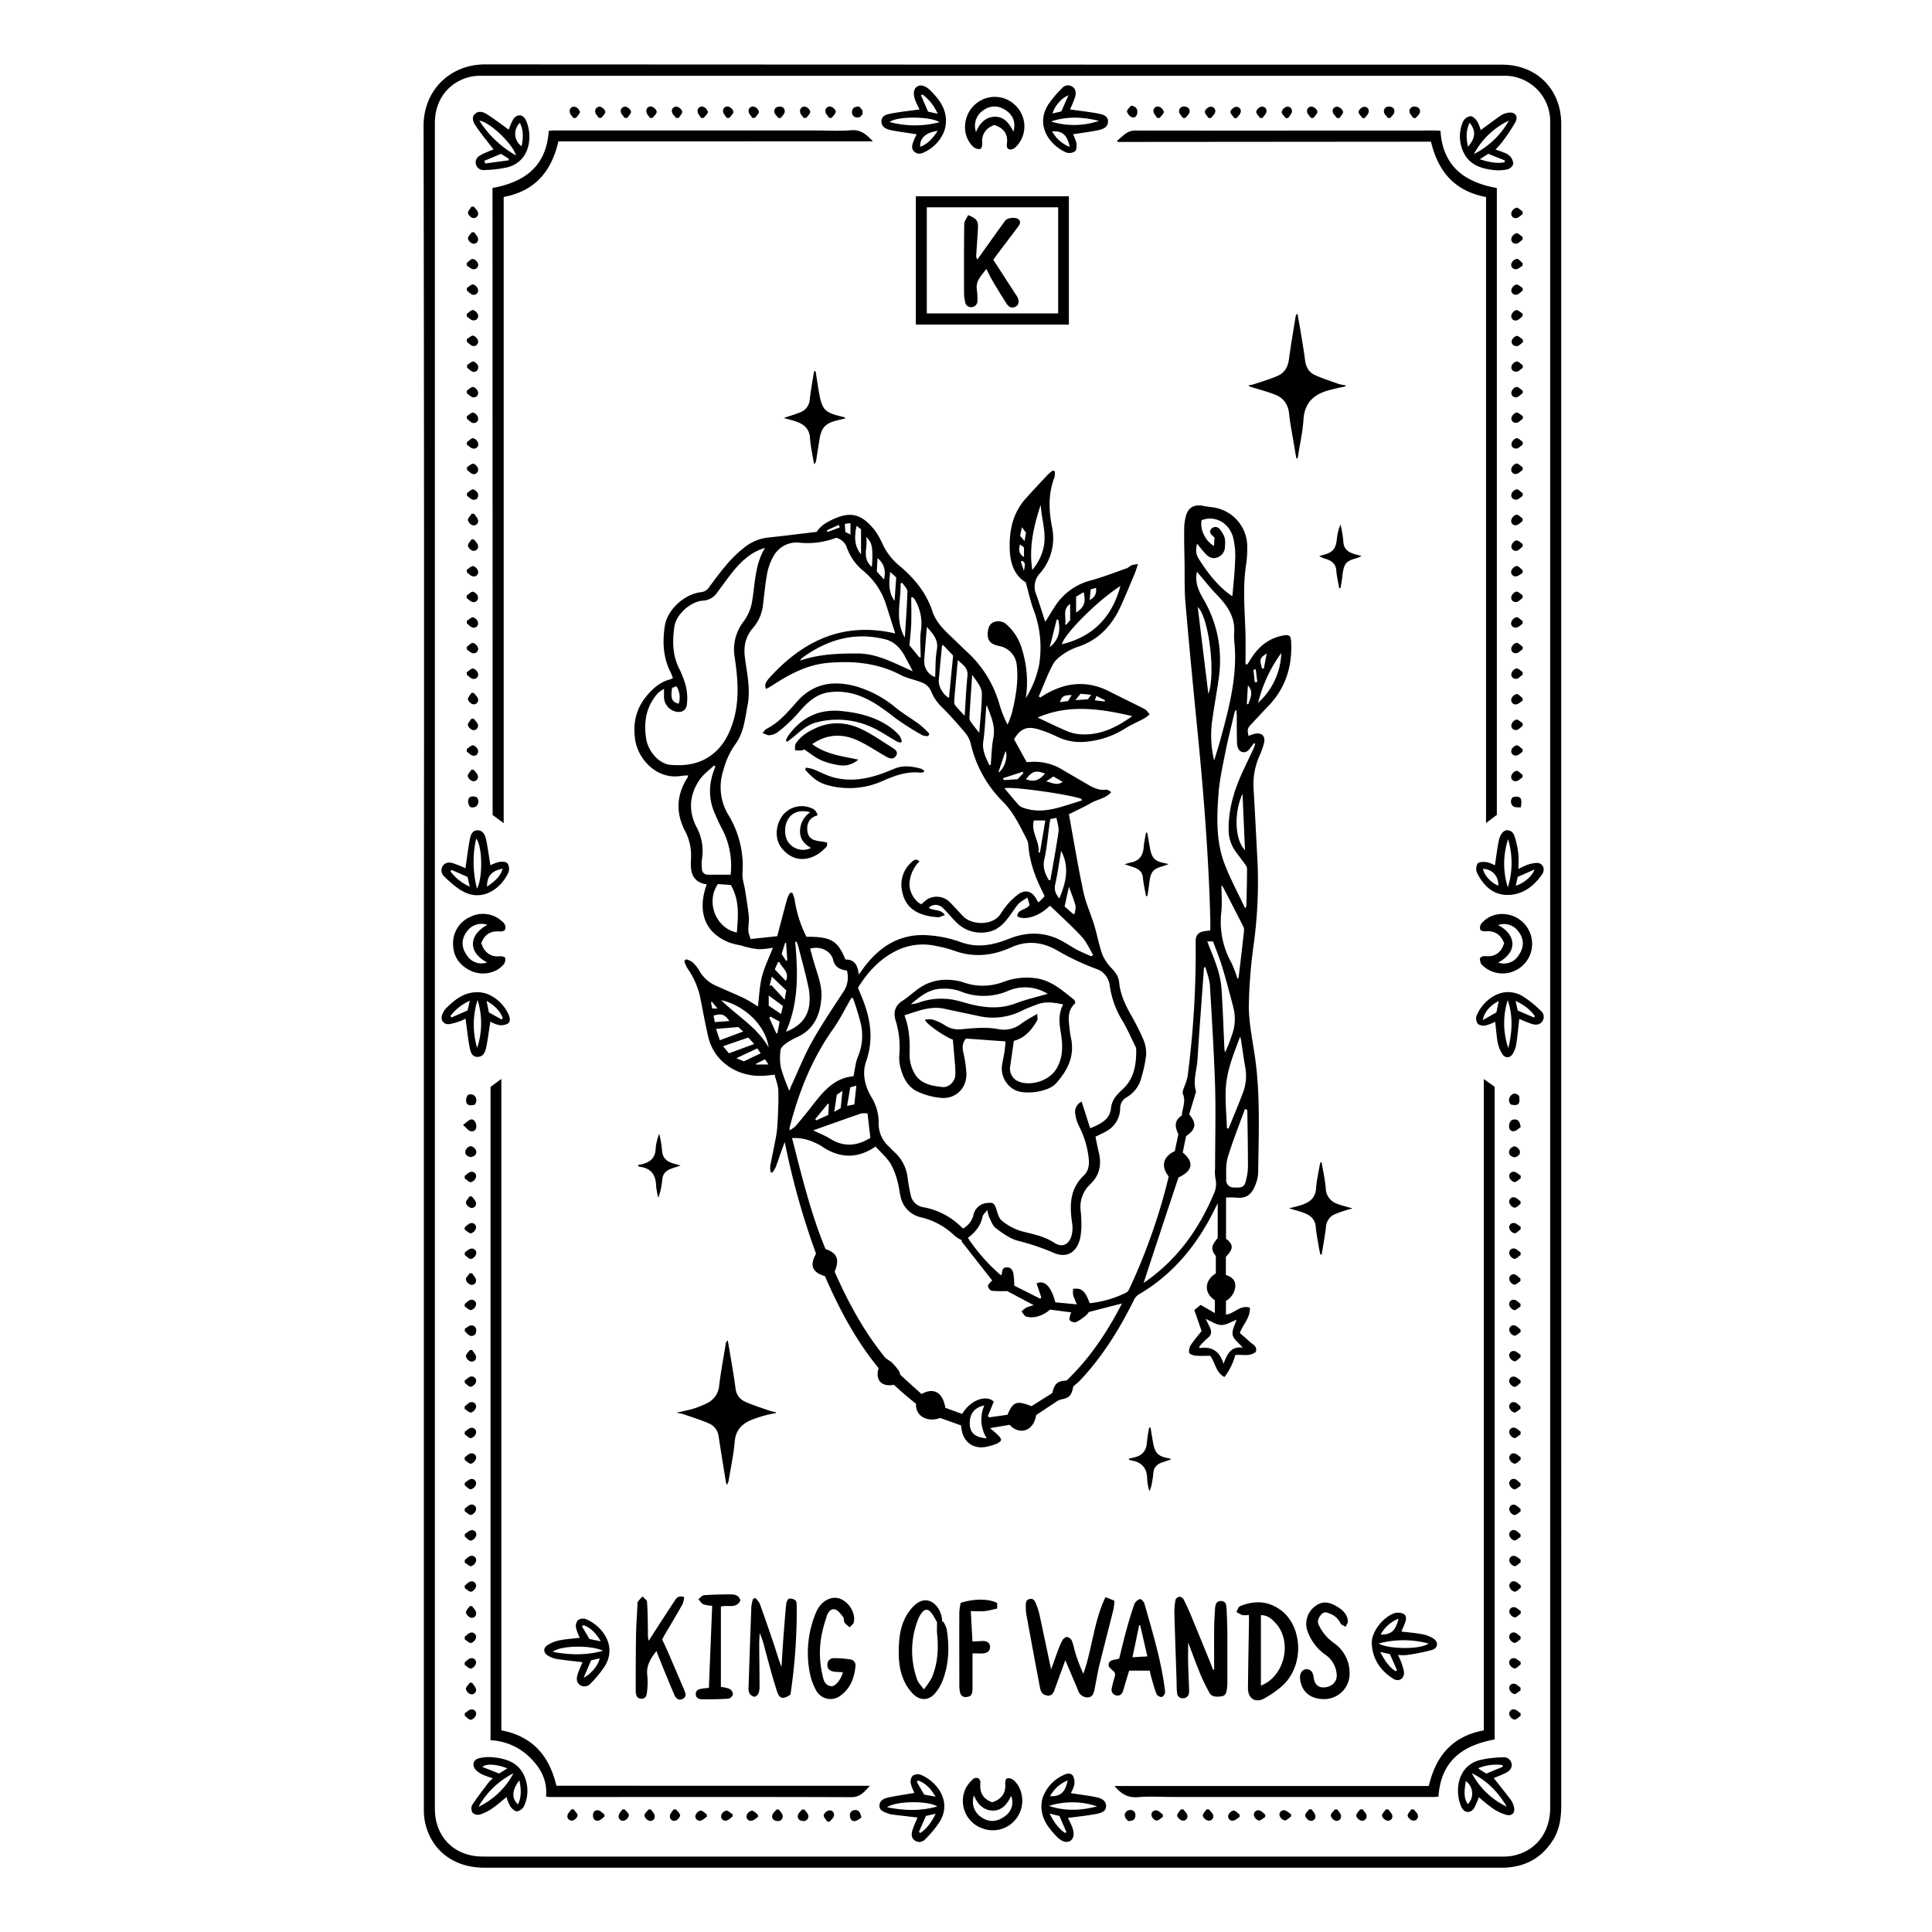 <svg xmlns="http://www.w3.org/2000/svg" viewBox="0 0 750 750"><path d="M606.06,51.38c0-1.19,0-2.38,0-3.57-.12-13.28-9.63-22.7-22.92-22.7q-197.43,0-394.87-.11c-13.48,0-23.87,10-23.84,23.92q.31,163.07.11,326.11,0,163.76,0,327.51a23.65,23.65,0,0,0,.6,5.5c2.62,10.61,11.25,17,22.93,17H583.56c8.29-.19,14.8-3.61,19.27-10.67,2.65-4.18,3.24-8.85,3.24-13.7Q606.05,376,606.06,51.38Zm-4.28,650.39c0,9.88-5.86,17.17-15.12,18.74a21.14,21.14,0,0,1-3.56.2H187.41c-11,0-18.59-7.56-18.59-18.58V47.68c0-9,5.4-15.95,13.89-17.9a18,18,0,0,1,3.94-.37q198.64,0,397.28,0a17.67,17.67,0,0,1,17.85,17.54c0,.93,0,1.85,0,2.78ZM347,537.57c1.39,1.24,2.8,2.55,4.25,3.79s2.94,2.45,4.36,3.61c-.29,4.9,4.58,7.28,9.36,5.48l8.09,2.88c.06.47.1.86.16,1.24.76,5.4,4.75,8.22,10.05,7a21.31,21.31,0,0,0,3.76-1.18c.65-.28,1.6-1,1.58-1.42,0-.67-.74-1.39-1.29-1.95-.83-.83-1.77-1.55-3-2.63l7.65-1.28c3.52,4,9.21,2.79,10.27-3.78,2.8-1.86,5.49-3.67,8.2-5.44a4.45,4.45,0,0,1,1.44-.6c3.26-.69,4.05-1.44,4.78-5.09.66-.59,1.79-1.43,2.74-2.44,8.58-9.18,15.15-19.72,20.71-30.93a5.34,5.34,0,0,1,1.82-2.25c13.6-7.9,23-19.57,29.78-33.49.32-.66.67-1.3,1-2v13.54c-2.63,3.08-2.69,4.33-.72,7v6.73c-4.06,2.32-5.07,7.33-.39,10.38v5l-5.51-3.18-2.46,2c1.06,3.06,2.14,6.14,2.83,8.14-1.63,2.08-3,3.62-4.13,5.35a4.34,4.34,0,0,0-.71,3c.15.59,1.54,1.13,2.42,1.21,2,.18,3.94.05,5.77.05,2,2.71,2.09,6.41,5.53,8.26a24.8,24.8,0,0,0,4.2-8.55c2.74-.3,5.66.76,8-1.27.62-2.24-1.31-2.85-2.43-3.92s-2.55-2.26-3.8-3.36c1.15-3.32,4.09-5.85,3.89-9.81-3.85-1.25-6.09,2.41-9.29,2.64V505a7.13,7.13,0,0,0,3.59-5.26c.33-2.68-1.21-4-3.62-4.79v-7.06c3-3.09,3-4.79.07-7v-16a33.56,33.56,0,0,1,3.49,0c4,.44,6.58-.52,8.4-6.31a13,13,0,0,0,.59-3.72c.16-15,.89-30.06-1.32-45-.94-6.41-2.31-12.86-2.32-19.3a198.16,198.16,0,0,1,1.89-23.92,179.22,179.22,0,0,0,1.55-30.71c-.52-9.92-1-19.84-1.6-29.76A27.69,27.69,0,0,1,489.1,293a27.46,27.46,0,0,0,1.57-4.49c.69-2.74-.83-4.24-3.62-3.65a18.25,18.25,0,0,0-2.38.84c-.52-2.57-.41-3,1.1-4.59,2.09-2.22,4.13-4.49,6.26-6.67,7-7.12,9.74-15.73,9.17-25.55-.13-2.15-.85-2.59-2.94-2.21-6.16,1.11-10.29,4.84-13.29,10.09-.23.41-.53.79-.8,1.19l-.66-.11c0-3.61.06-7.23,0-10.85-.19-9.25-1.21-18.51.22-27.76a43.23,43.23,0,0,0,.45-6.93,15.4,15.4,0,0,0-13.67-15.4c-1.18-.15-2.36-.3-3.53-.54-3.09-.63-5.48.47-6.47,3.45a19.15,19.15,0,0,0-.8,5.65c-.07,4.3.06,8.61.13,12.91.09,5.16-.1,10.35.34,15.49,1.4,16.36,3,32.71,4.6,49.05,2.44,24.59,4.41,49.21,5.06,73.92,0,1.43,0,2.86,0,4.36-.85.1-1.43.16-2,.24-2.67.37-3.73,1.59-3.69,4.23A368.85,368.85,0,0,1,461,418a28,28,0,0,1-1.46,4.37c-.23.74-.61,1.68-.35,2.27,1.33,3-.32,5.69-.39,8.39-3,2-2.77,4.23-1.36,7.31-.46,2.19-.94,4.44-1.39,6.54-4.57,2.09-5.45,5.91-2.42,9.74a5.05,5.05,0,0,1-.08.74,230.06,230.06,0,0,1-15.17,43,2.88,2.88,0,0,1-1.07,1.36A41,41,0,0,1,423,505.9c-1.25-3.41-2.06-4.72-3.86-5.49a7,7,0,0,0-2.55-.07,10.1,10.1,0,0,0,0,2.4,32.06,32.06,0,0,0,1.48,3.62l-8.39-.8c-1.6-6.1-4.14-8.8-7.28-7.34.59,1.77,1.21,3.61,1.83,5.44l-.41.49-10.08-5.06a32.63,32.63,0,0,0-.34-4.7c-.29-1.32-1-2.53-2.7-2.4s-1.66,1.44-1.79,2.65c0,.09-.17.17-.39.39a70.79,70.79,0,0,1-12.78-14.49c2.94-2.22,5-4.77,5.7-8.31.15-.75,1-1.36,1.82-2.51a16.14,16.14,0,0,0,.7,2.71c.78,1.5,1.34,3.39,2.58,4.31,2.63,2,5.46,4.05,8.54,4.9a92.5,92.5,0,0,1,13.83,4.65c5.09,2.3,9,0,10.37-5.43a25.79,25.79,0,0,0,.51-5.7,44.61,44.61,0,0,0-.28-5.16,12,12,0,0,1,3.82-10.38c3.42-3.28,4.38-7.43,3.27-12.06-.5-2-.89-4.11-1.35-6.29,1.45-.71,2.78-1.3,4-2a10.25,10.25,0,0,0,5.6-8.81,4.9,4.9,0,0,1,2.55-4.52,12.4,12.4,0,0,0,5.83-8.17,48.89,48.89,0,0,0,1.67-7.95,13.41,13.41,0,0,0-.93-6,90.42,90.42,0,0,0-5-9.93c-2.23-4-4.1-8-4.52-12.61-.19-2.15-1.37-3.72-2.82-5.3a17.39,17.39,0,0,1-3.72-5.49c-1.33-3.7-2-7.64-3.15-11.41-1.33-4.36-3.29-8.56-4.22-13-2.12-10-3.78-20.13-5.59-30,2.83-1.42,5.66-2.68,8.33-4.23s5.82-1.83,8.08-4.29a3.06,3.06,0,0,0-2-1c-2.62.34-4.81-.7-6.95-1.93-3.45-2-6.86-4-10.28-6a20.72,20.72,0,0,0-10.4-2.91c-1.05,0-2.09.09-3.18.14L393.66,287c2.35-4,4.78-5.14,9-4a46.25,46.25,0,0,1,7.75,3,20.52,20.52,0,0,0,10.4,2,34,34,0,0,0,16.06-5.27c2.35-1.45,4.93-2.54,7.37-3.86a15.36,15.36,0,0,0,2.06-1.57c-.62-.68-1.12-1.62-1.9-2-4.51-2.34-9.12-4.5-13.64-6.83-8.69-4.48-17.09-3.63-25.3,1.27l-1.62,1-.6-.37c1.82-4.2,3.39-8.54,5.57-12.55,1-1.84,3-3.27,4.85-4.49a26.2,26.2,0,0,1,5.6-2.52c7.65-2.79,12.57-8.34,15.84-15.54,1.88-4.15,3.62-8.36,5.38-12.56.43-1,.72-2.07,1.29-3.73a12.89,12.89,0,0,0-2.46.44c-.72.3-1.3,1-2,1.22-4.49,1.58-9,3.32-13.53,4.59a23.53,23.53,0,0,0-12.83,8.18c-1.92,2.48-3.43,5.28-5.18,8-1.15-3.51-2.26-7.17-3.56-10.76a7.61,7.61,0,0,1,1.6-8.2,20.72,20.72,0,0,0,4.55-18c-1.27-6.57-1.44-13,1.05-19.35a6.52,6.52,0,0,0,0-2.21l-.72-.2a14.34,14.34,0,0,0-1.77,1.4c-2.9,3.09-5.8,6.18-8.64,9.33-5.07,5.62-6.54,12.42-6.31,19.73.18,5.41,1.73,10.2,6.23,12.91,1.06,3.8,1.77,7.18,2.94,10.4a41.37,41.37,0,0,1,2.27,21.48,39.09,39.09,0,0,1-5.19,13.09,42.47,42.47,0,0,0-1.45-18.89,20.21,20.21,0,0,0-5.84-9.55,4.76,4.76,0,0,0-5-1.13c-1.87.67-2.35,2.39-2.48,4.18-.22,3,1.08,4.51,4.5,5.16a8.31,8.31,0,0,1,6.74,7.29c.75,6.3-.38,12.41-1.8,18.48a38.14,38.14,0,0,1-1.76,4.74,44,44,0,0,1-3.15-7.89,43.74,43.74,0,0,0-12-19.82c-2-1.85-3.92-3.76-5.88-5.63-3.28-3.11-6.67-6.2-8.13-10.63-2.42-7.4-7.17-13-13-17.88a23.66,23.66,0,0,1-6.27-8.1,31,31,0,0,0-2.9-5.2c-5.48-7.15-10-7.39-16-4.76-2.91,1.27-5.5,2.91-6.71,5.06-6.74.8-12.87,1.6-19,2.22a17.8,17.8,0,0,0-9.31,4c-5.44,4.21-9.36,9.7-13.39,15.11a4.29,4.29,0,0,1-3.16,2.09c-6.47.63-13.27,6.83-14.18,13.25-.86,6-.67,12,2.19,17.67.38.74.64,1.55,1,2.41a6.12,6.12,0,0,1-1,.52c-3.54.86-6.08,2.9-8.55,5.65-4.66,5.19-6.08,11-5.14,17.65,1.11,7.78,8.56,15.82,18,14.16a25.43,25.43,0,0,1,2.61-.17,5.32,5.32,0,0,1-.24.79c-4.32,6.71-4.68,13.67-1,20.72a20.61,20.61,0,0,1,2.31,11.08c-.26,4.54.24,8.85,6.12,9.69-.26.78-.45,1.34-.61,1.9-2.39,8.15-.82,16.8,9.61,20.77a35.76,35.76,0,0,0,4.4,1.08c.5.12,1,.35,1.48.45a33.65,33.65,0,0,0,5.31,1,36.5,36.5,0,0,0,5.49-.59c-1.54,4-3.31,7.52-4.25,11.25s-1.06,7.65-1.55,11.57a61,61,0,0,0-5.28-3.18c-3.52-1.68-7.16-3.13-10.71-4.76a13.65,13.65,0,0,1-6.63-5.75,15.37,15.37,0,0,0-2.82-3.56,7.93,7.93,0,0,0-2.45-1.08l-.69.62a12.77,12.77,0,0,0,1.16,2.81,30.59,30.59,0,0,1,5.17,12.15c.94,4.8,1.83,9.62,2.93,14.39,2.37,10.3,11.82,15.53,20.59,15.27,1.64,0,3.26-.26,5.21-.43.52,2.15,1.39,4.18,1.44,6.23.11,4.48-.12,9-.36,13.47a45.54,45.54,0,0,1-.86,6c-.6,3.25-1.33,6.49-1.92,9.74a10.23,10.23,0,0,0,.14,2.39l.63.18a12.35,12.35,0,0,0,1.29-2c.71-1.78,1.28-3.62,1.92-5.43.54-1.49,1.1-3,1.65-4.45a295.37,295.37,0,0,0,12.15,43.34c-2.57,4.56-1.5,7.24,3.46,8.73,5.49,12.7,12,24.93,20.84,35.71C339.6,535.9,342.48,538.49,347,537.57ZM491.75,253.69c-.43,2.23-.79,4.08-1.15,5.92l-.73-.17C488.94,255.79,489,255.47,491.75,253.69Zm5.65-.21a27.18,27.18,0,0,1-9,19.34A55.47,55.47,0,0,1,497.4,253.48Zm-9.91,6.38c.2,1.64.39,3.27.59,4.9l-1,.05c-.16-1.63-.33-3.25-.49-4.87ZM480,512.37c-.56,1.94-1.84,4-1.48,5.8s2.38,3.12,3.92,5c-4.51-.64-6,2.29-7.46,6.26-1.52-5-4.63-6.8-9.27-6.12-.07-.18-.13-.35-.19-.52a28.11,28.11,0,0,1,3.19-3.26c1.78-1.33,1.7-2.8.83-4.52-.49-1-1-2-1.49-3,2.12.88,4.08,2.31,6.06,2.35S478.11,513,480,512.37Zm-3.85-92.66c.76-5.88,3.13-11.56,5.27-17.29a13.51,13.51,0,0,1,.36,1.39c.55,3.47,1,6.94,1.61,10.39a18.49,18.49,0,0,1-.8,9.79c-1.77,4.74-3.76,9.4-5.66,14.1l-.65-.08C476.13,431.9,475.33,425.7,476.11,419.71Zm-1.94-76.07a7.83,7.83,0,0,1,.75,1.06c2.58,5,5.16,10,7.69,15a3.18,3.18,0,0,1,.28,1.7c-.66,6-1.37,11.94-2.08,17.91,0,.17-.19.31-.46.72a42.61,42.61,0,0,0-2.34-6.25,32.49,32.49,0,0,1-3.89-20C474.45,350.46,474.17,347.07,474.17,343.64Zm9.43,114.88c-.68,2.37-1.6,2.62-4.64,2.46a2.85,2.85,0,0,1-3-3.18c0-2.89-.17-5.94.65-8.64,1.91-6.29,4.37-12.41,6.61-18.6l.79.19a2,2,0,0,1,.16.52c.1,7.2.25,14.4.24,21.6A21.19,21.19,0,0,1,483.6,458.52Zm.84-192.42c2.26,2.57.92,4.89.09,7.26l-.55,0C484.13,270.91,484.29,268.5,484.44,266.1Zm-4.55,9.48c.06.68.17,1.36.18,2,0,3.44,0,6.89.08,10.33a6.79,6.79,0,0,0,.41,2.51c.88,2,3.13,2.12,4.43.37.58-.77,1.18-1.53,1.77-2.3l.47.23a16.06,16.06,0,0,1-.55,1.7c-1.51,3.23-3.08,6.43-4.56,9.68-3.24,7.12-5.38,14.51-5.2,22.42a14.08,14.08,0,0,0,2.79,8.14c1.25,1.71,2.54,3.39,3.77,5.11a2.63,2.63,0,0,1,.58,1.41c0,4.83-.15,9.65-.25,14.48,0,.17-.15.34-.47,1-2.88-6.18-5.95-11.77-8.15-17.68-3.17-8.54-2.87-17.6-2.24-26.5.4-5.71,1.7-11.36,2.81-17,1-4.93,2.25-9.8,3.4-14.7A2.13,2.13,0,0,1,479.89,275.58Zm3.42,54.47c-4-3.86-4.44-14.46-1-21.91C482.64,315.36,483,322.58,483.31,330.05Zm-18.66-119c1.11,1.34,2.11,2.63,3.2,3.84s2.64,2.25,4.56,1.54a4.42,4.42,0,0,0,3.07-4.42,10.33,10.33,0,0,0-.08-3.15,9.78,9.78,0,0,0-2-3.5,2.09,2.09,0,0,0-3.2-.08c-1,1.13-.24,2.06.67,2.86a5.37,5.37,0,0,1,.56.65c-.06.89-.13,2-.21,3.16-3.43-2-5.54-6.59-4.79-10,5-2,10.51.83,12.17,6.48a28.76,28.76,0,0,1,.85,8.6c-.11,4.55-.61,9.09-1,13.63a5.76,5.76,0,0,1-.17.77c-5.39-3.69-9.19-8.64-12.61-13.92C464.23,215.18,464.1,214.3,464.65,211.08Zm0,10.93,1,1.21c2.24,2.6,4.36,5.32,6.75,7.77,4.05,4.18,7.17,8.66,6.64,14.87a26.57,26.57,0,0,0,.19,4.36c1,12.31-2,24-5.18,35.75-.84,3.12-1.83,6.2-2.75,9.3a41.18,41.18,0,0,1-.77-15.51c.79-5.77,1.9-11.49,2.65-17.26a46.77,46.77,0,0,0-6-29.8C465.37,229.46,463.74,226.19,464.65,222Zm4.4,47.47-4.14-33.81C469.33,239.61,472,262,469.05,269.48Zm1.82,96c1.23,3.39,2.59,6.69,3.61,10.1,1.56,5.18,2.94,10.43,4.3,15.67a17.86,17.86,0,0,1-.65,10.74,51.56,51.56,0,0,1-2.59,6.56,8.92,8.92,0,0,1-.26-1.33c-.37-7.87-.62-15.74-1.15-23.59a33.91,33.91,0,0,0-1.64-7.93c-1.07-3.38-2.51-6.65-3.88-10.22Zm-13.4,91.62c5.42-2.45,6.22-5.86,1.63-9.66.42-2.1.87-4.29,1.29-6.38,3.81-2.56,4.24-4.88,1.21-8.43.7-2.3,1.49-4.91,2.27-7.52.15-.51.46-1.09.34-1.53-1.21-4.13.36-8.12.61-12.16.68-11,1.53-21.91,2.32-32.86.07-1,.13-2,.2-2.95l.59-.12c.6,2.4,1.57,4.78,1.72,7.21.78,13,1.57,25.9,2,38.87.3,10.7,0,21.43,0,32.15a14.17,14.17,0,0,0,.14,3.75,9.21,9.21,0,0,1-.77,6.32c-5.64,13.32-13.77,24.7-25.61,33.24-.48.34-1,.66-1.49,1h0C448.36,484.56,452.85,471,457.47,457.11ZM443.88,498c-.1.05-.21,0,0,0Zm-20.5-269.18,2.05-.61a4.06,4.06,0,0,1-2.41,4.7C423.15,231.45,423.26,230.19,423.38,228.85Zm-5.64,2.81,2.93-1.76c.9,4.08.24,5.81-2.93,7.93Zm-2.31,2.76v6.3l-1.49,1.84-.45-.22C414,239.66,412.31,236.62,415.43,234.42Zm19.51-6.93c-3.22,12.12-10.74,19.79-22.75,22.64C413.28,246,426.11,233.09,434.94,227.49Zm-24.72,13,.62.17c.83,3.9.47,7.46-3.33,10.61Zm-14.28-29.12,1.57,1.18v3.71C395.42,215,395.45,213.38,395.94,211.37Zm1.56,10.36L396.27,218l.58-.28C398.56,218.59,397.55,220.3,397.5,221.73Zm.23-11.67L396,208l.7-3.33,1.59,2.11C398.14,207.59,398,208.47,397.73,210.06Zm3,11.21c-1.39-9.11.66-17.22,3.26-25.28.34,5.72,2.46,11.3,1,17.13A20.26,20.26,0,0,1,400.7,221.27Zm24.92,48.94,3.32,1.65-.16.48-3.81-.46C425.19,271.32,425.36,270.89,425.62,270.21Zm-6.19-.87,4.13.4-1.33,1.77-4.79.3Zm-3.42.5-1.42,2.32-3.14.44C412.25,270.27,413,269.82,416,269.84ZM439.54,278c-6.46,4.63-13,7.72-20.75,7a16.32,16.32,0,0,1-4.92-1.32c-3.73-1.61-7.38-3.41-11.06-5.13C414.66,273.38,426.89,275,439.54,278ZM376.46,552.87c-.15-3.93,1.83-6.56,5.64-7.25a13.7,13.7,0,0,0,.95,12.74C378.54,558,376.59,556.28,376.46,552.87Zm49.31-176.68a7.63,7.63,0,0,1,5,6.23,35.4,35.4,0,0,0,5,13.89c1.83,3.13,3.3,6.48,4.91,9.75a2.64,2.64,0,0,1,.39,1.12c.09,5.73-.64,11.29-5.06,15.46-2.31,2.18-4.37,4.13-4.74,7.64-.39,3.66-2.78,5.62-8.07,7.71l-3.31-10.34a4.42,4.42,0,0,0-2.49,4.71,15,15,0,0,0,1.51,4.88,35.76,35.76,0,0,1,3.73,12.48c.28,2.52-.1,4.9-1.93,6.63-5.5,5.22-5.5,11.66-4.52,18.44a12.09,12.09,0,0,1-.12,4.49c-.92,3.8-3.6,5.26-6.84,3.14-4-2.62-8.38-3.33-12.79-4.5a21.84,21.84,0,0,1-7.46-4c-1.19-.92-1.69-2.89-2.21-4.49-.75-2.28-1.15-2.71-3.5-2.43a5.82,5.82,0,0,0-5.36,4.59,8.21,8.21,0,0,1-4.11,5.33,28.28,28.28,0,0,0-15.44-8.3,5.81,5.81,0,0,1-4.78-4.53,66.54,66.54,0,0,1-1.25-7,15.81,15.81,0,0,0-4.66-9.44c-1-.93-1.91-1.84-2.83-2.79a11.75,11.75,0,0,1-3.75-8.69A18.52,18.52,0,0,0,338.34,426c-2.56-4.32-3.81-9.14-2.07-14.11,3.09-8.84,1.52-17.22-2-25.49-.43-1-.84-2.07-1.2-2.95,4-6.51,8.93-11.65,15.7-14.76a23.1,23.1,0,0,1,14.58-1.47,49.17,49.17,0,0,1,7.11,1.85c7.55,2.77,14.93,1.93,22-1.27,6.5-2.94,12.57-2.06,18.38,1.41A96.57,96.57,0,0,0,425.77,376.19Zm-91.45,56.05a8.61,8.61,0,0,1,2.45,0c.37,3.2.74,6.32,1.11,9.49-5.05,3.13-10.21,3.69-15.57.35-2-1.24-4.21-2.09-6.63-3.27C322.07,436.53,328.18,434.35,334.32,432.24Zm-17.85,2.22,4.9-6,.4.16c-.08,1.31-.16,2.61-.25,4.21l-4.64,2.09Zm7.37-2.86c.37-2.42.67-4.4,1-6.6l2.21-1.56c-.25,2.44-.46,4.51-.7,6.76Zm5-2.3c.44-2.53.82-4.77,1.23-7.2l2.36-.65c-.28,2.58-.52,4.85-.78,7.29Zm88.62-77.93c.27,1-.13,2.16-.22,3.25l-.58.26-3.38-3c.55-2.49,1.09-5,1.68-7.64C415.87,346.81,416.82,349.05,417.45,351.37Zm-16.12-32.86h4.46c-.7,4.16-1.4,8.29-2.09,12.42l-.59.06C403.76,326.7,400.13,323.17,401.33,318.51Zm4.06,15.16c1-4.5,1.37-9.13,2-13.71.09-.64.22-1.28.35-2l2.38-.46c.31,1.87,1,3.65.79,5.29-.89,6.32-2.09,12.6-3.17,18.89h-.59C405.72,339.19,404.7,336.81,405.39,333.67Zm4.23,9.64c.93-4.23,1.53-8.54,2.3-13,3.38,6.4,1.83,12.39-.7,18.47C409.87,347.13,409.13,345.54,409.62,343.31Zm10.31-32.55c-2.94.91-5.86,1.88-8.83,2.7-4.52,1.25-9.07,1.8-13.64.19a4.64,4.64,0,0,1-1.89-1c-1.94-2.15-3.77-4.4-5.64-6.62,1.92-.9,24.62,2.21,29.85,4.09Zm-11-9.33,3.58,2.09c-2.31,1.67-4.29.21-6.38-.17C407,302.74,407.87,302.14,408.89,301.43Zm-3.25-1.15c-2.44,2.81-4.35,3.39-7.43,2.22C400.72,299.32,402.05,298.93,405.64,300.28ZM397,299.6l.27.55L395,302.5l-5.35.33-.24-.74Zm-6.68-8c1.2,2-.61,7.22-2.76,8.26C388.57,296.81,389.45,294.19,390.32,291.57Zm-8.6-3.87c.6-4.11.73-8.29,1.07-12.45a4.86,4.86,0,0,1,.26-1.48c1.62,4.09,3.47,8,2.56,12.72-.66,3.41-.71,6.94-1,10.42l-.51.12C382.66,294.09,381.19,291.27,381.72,287.7Zm-4.32-25.77c1.69,2.59,3.76,4.67,3.75,7.37,0,5-.63,9.95-1,15.16-1.23-1.56-2.27-2.83-3.22-4.16a2.74,2.74,0,0,1-.61-1.59C376.62,273.32,377,267.93,377.4,261.93Zm-7,10.4c.43-5.25.91-10.5,1.41-16.12,2,1.84,4.09,3.07,3.76,6.17-.53,5-.72,10-1.09,15.48-1.39-1.53-2.58-2.76-3.67-4.07A2.2,2.2,0,0,1,370.44,272.33Zm-6-8q.6-6.71,1.25-13.4c0-.16.18-.3.39-.63L370,254.5c-.53,5.4-1.06,10.89-1.6,16.4C366.32,269.92,364.27,266.57,364.47,264.36Zm-5.66-7.55c.32-4.34.68-8.69,1.06-13.46,2.4,2.72,4.57,5,3.89,8.83-.62,3.48-.48,7.1-.67,10.65A6.24,6.24,0,0,1,358.81,256.81Zm-5-15.56c.12-3.1,0-6.21,0-9.31l.61-.13a6.59,6.59,0,0,1,.77.92,18.27,18.27,0,0,1,2.39,12c-.5,3.4-.1,7-.1,10.43l-.54,0-3.84-4.66C353.32,247.56,353.66,244.41,353.79,241.25Zm-4.18-14.7.7-.32c.7,1.13,2,2.28,2,3.39-.16,6-.65,11.93-1,17.89C347.29,240.71,349.75,233.56,349.61,226.55Zm1.68,28.23c1,1.75,1.91,3.56,3.1,5.81-7.2-3.13-13.71-6.89-21.47-6.92-7.44,0-14.79.22-22.3,2.78a4.91,4.91,0,0,1,.69-.95c9.63-7.07,20.11-10.28,32.07-7.4C347.24,249,349.48,251.6,351.29,254.78ZM345.56,222l2.35,2.17c-.2,2.87-.4,5.79-.64,9.12C344.72,229.73,345.16,226.13,345.56,222Zm-4.9-5.34c2.65,2.22,3.27,4.86,2.51,8.29l-2.78-3.08C340.47,220.22,340.56,218.53,340.66,216.66Zm-4.45-8.21c2.37,2,2.77,4.23,2.25,11.63C334.29,216.53,337.14,212.18,336.21,208.45Zm-3.68-4.3,1.72,1.33v9.73C331.88,212.23,331.46,209,332.53,204.15Zm-2.38-1.06v4.43l-2-1c-.06-1-.12-2-.19-3.15Zm-4.54.68c.14.32.27.63.4.95l-4.74,1.81-.28-.67ZM260.94,267l1.65-.6a8,8,0,0,1,.88,6.78C260.82,272.57,260.21,271,260.94,267Zm-.65,29.93c-4.32-.38-8.63-5.05-9.44-10.11-1.07-6.63,0-12.8,4.75-17.94a12.51,12.51,0,0,1,2.16-1.44c0,1.36,0,2.27,0,3.17a5.91,5.91,0,0,0,4.13,5.51c2.42.78,4.47-.15,4.76-2.64a20.64,20.64,0,0,0-.37-7,38,38,0,0,0-2.85-7.39c-2.41-5.08-2.4-10.42-1.65-15.77.67-4.85,6.39-9.9,11.22-10.16a7,7,0,0,0,5.41-3.16c4.1-5.33,7.62-11.22,13.45-15a21.13,21.13,0,0,1,5.13-2.32c-3.87,6.32-3.83,13.41-4.94,20.2a17.69,17.69,0,0,1-3.26,8.2,17.78,17.78,0,0,0-3.6,14c1.28,8.56,2,17.1-.75,25.57-1.91,5.95-5,10.89-10.66,14C269.53,296.91,264.93,297.31,260.29,296.91Zm12.19,40.26a14.63,14.63,0,0,1,0-3.56A19.59,19.59,0,0,0,270.35,321c-3.23-6.33-2.7-12.6,1.31-18.39,1.46-2.09,3.66-3.66,5.53-5.47l.53.47c-2.55,5.94-2.9,11.93-.34,17.93.88,2.07,1.81,4.12,2.86,6.11a30.66,30.66,0,0,1,3.54,16.07c0,.52-.08,1-.15,1.83-3,0-5.95,0-8.89,0A2.22,2.22,0,0,1,272.48,337.17ZM286.05,362c-8.12-1.58-12.18-11.84-7.35-18.82l5,.38C287.18,349.54,286.54,355.69,286.05,362Zm5.39,2.53a12.74,12.74,0,0,1-.93-3.08c-.09-1.91.35-3.86.17-5.75-.32-3.4-.93-6.77-1.44-10.15-.34-2.2-1.17-4.43-1-6.59a38.26,38.26,0,0,0-5.58-22.77,20.79,20.79,0,0,1-1.89-17.05,31.33,31.33,0,0,1,4.73-10.3c3.27-4.41,3.69-9.85,4.7-15,1.22-6.19-.19-12.28-1-18.36-.62-4.5.15-8.36,3.19-11.81a16.37,16.37,0,0,0,3.82-9c.51-4,.84-8.05,1.6-12a20.73,20.73,0,0,1,2.49-6.81,10.19,10.19,0,0,1,10.19-5.18,31,31,0,0,0,14.1-1.91,5.89,5.89,0,0,1,4.23,4,20.33,20.33,0,0,0,6.43,8.93,28,28,0,0,1,8.67,12.82c1.17,3.7,2.34,7.4,3.61,11.39-19.83-4.6-35.26,2.55-48.22,16.54-2.47,2.67-2.46,3.3-2,5a20.31,20.31,0,0,0,2-1.05c6.75-4.42,13.71-8.32,22-9.06,9.87-.89,19.4,0,28.38,4.7,2.71,1.43,5.91,1.88,8.72,3.13a6.16,6.16,0,0,1,3,3.08,17.53,17.53,0,0,0,4.29,6.31c3.31,3.33,6.45,6.85,9.44,10.47a11.08,11.08,0,0,1,1.85,4.33,46.49,46.49,0,0,0,12.33,21.85c4.19,4.19,6.64,9.52,9.3,14.69a5.54,5.54,0,0,1,.58,2.1c.48,6.81,2.85,13,5.93,19a7.65,7.65,0,0,1,.35,1l-2.28,2.29a3.73,3.73,0,0,1-.53-.61c-1.8-3.81-4.68-4.76-7.94-2.09a27.31,27.31,0,0,0-6.14,6.95c-3,5-11.41,4.63-14.74,1.13-1.78-1.87-3.48-3.82-5.33-5.63a7.19,7.19,0,0,0-8.45-1,20.93,20.93,0,0,0-2.39,2c-2.58-1.11-4.75-4.84-4.62-8a13.25,13.25,0,0,1,3.86-8.66c-1.38-1.25-2.24-.41-3,.26a11.67,11.67,0,0,0-3.63,11.73c1.47,7,7.24,9.26,13.72,9.69.81.06,1.65-.48,2.81-.85-1.77-2.52-4.55-1.47-6.26-2.83,1.63-1.56,3.93-1.48,5.7.31s3.28,3.64,5,5.36a13.44,13.44,0,0,0,15,2.86,14.08,14.08,0,0,0,4.31-3.62c1.69-1.95,3-4.24,4.61-6.21.83-1,2.12-1.58,3.65-2.68.44,1.49.69,2.35.86,2.94-1.4,2.06-4.64,1.5-4.79,4.34,2.79,1.87,8.88-.15,12.54-4,.12,0,.28,0,.35.07,4.09,3.94,8.31,7.75,12.17,11.91,1.82,2,2.92,4.61,4.35,6.94l-.62.67c-1.87-.85-3.79-1.62-5.6-2.57s-3.63-2.18-5.48-3.22c-6.84-3.83-13.91-3.88-21.05-1-6.19,2.47-12.3,3.64-18.9,1.14a45.57,45.57,0,0,0-11.41-2.47C350,362,341.56,367.09,335.07,376a20.43,20.43,0,0,1-1.71,2.27c-.36-3.36-1.48-5.87-5.16-5.78-3.05-7.4-5.56-8.87-15.14-8.84a47.26,47.26,0,0,1-4.58-14.37,15.85,15.85,0,0,0-.84-2.61l-.88-.13a11.94,11.94,0,0,0-1.15,2.25c-1.36,4.95-2.64,9.93-3.89,14.64Zm13.63,16.28-4.31-4.5,1.27-2.83.52,0C303.52,375.78,306.67,377.3,305.07,380.79Zm-1.64-10.48c.45-1.46.9-2.88,1.34-4.31l.4,0,.45,6.76-.5.16Zm5.26-4.73.53,0a15.93,15.93,0,0,1,.66,1.74c1.33,5.18,2.76,10.34,3.89,15.57a21.8,21.8,0,0,1,.42,6.88c-.58,5.36-3.9,8.75-9.08,10.74C310.1,389.21,309.77,377.44,308.69,365.58Zm-9.07,13.54,5.61,5.33c-.17,1-.39,2.29-.61,3.61l-5.23-5.7-.67.45ZM276,389l.42-.08,2.1,2.57h-2.05C276.28,390.57,276.13,389.76,276,389Zm1,5.25c3.24-.88,4.24-.55,6.15,2.11l-5.67.41C277.29,395.8,277.14,395,277,394.21Zm2.44,9.56c-.49-1.48-.93-2.79-1.47-4.39l8.61-.73,1.93,1.74Zm1.23,2.34,9.81-3.38,2.29,2.51-9.8,3.61C282.22,408,281.53,407.15,280.66,406.11Zm5.18,4.65,8.14-3.82,1.32,1.92L288.78,412Zm7.71,2.46-.16-.26,3.56-1.78,1.35,2Zm-13.64-25c8.89,1.94,17.26,9.61,18.46,18.35C294,398.84,286.28,394.5,279.91,388.22Zm18.49-1.81,5.52,4.06c-.21.9-.43,1.84-.74,3.13l-4.78-3.24Zm3.39,14.64-.43.06q-1.37-3-2.74-6.09l.48-.4,3.53,1.93Zm1.39,13.56a20.44,20.44,0,0,1-.16-7.07c.12-1,1.32-1.94,2.24-2.62a24.12,24.12,0,0,1,4.15-2.33c6.44-2.93,8.89-8.37,9.43-15,.35-4.18-1-8.1-2.24-12-.8-2.42-1.42-4.91-2.12-7.36,4-1.18,8.1.87,8.95,4.41.68,2.82,2.67,3.74,5.33,4.08a10,10,0,0,1-1.2,8c-4.26,6.54-8.65,13-12.47,19.83-3,5.4-5.3,11.23-7.9,16.87-.3.64-.52,1.32-.79,2A74.37,74.37,0,0,1,303.18,414.61Zm3.36,23c3.57-13.89,8.78-27,17.26-38.75a85.49,85.49,0,0,0,4.43-7.51c.76-1.31,1.47-2.63,2.2-3.94l.65-.05a99.52,99.52,0,0,1,3,9.7,20.81,20.81,0,0,1-1,13c-1,2.3-1.18,5-1.77,7.7-8.09.7-12.44,6.84-17,12.68q-2.7,3.44-5.54,6.74a13,13,0,0,1-2.24,1.58A8.22,8.22,0,0,1,306.54,437.57ZM324,493.67c2-4.76,1-7.25-3.53-8.79-5.72-13.78-9.22-28.36-13-43.08a18.27,18.27,0,0,1,8.87,1.79,15.62,15.62,0,0,1,2.79,1.5c6.91,4.65,13.81,4.78,20.74,0,2,2.19,4.25,4.14,5.8,6.55a27.74,27.74,0,0,1,2.77,7.1c.59,1.95.69,4,1.22,6a10.32,10.32,0,0,0,7.91,7.83,27.83,27.83,0,0,1,13.05,7.19,14.37,14.37,0,0,0,2.83,1.73c-.07.12-.14.24-.22.35l12,15.31a.67.67,0,0,0-.38.21c-.51.61-1.34,1.29-1.31,1.91a2.42,2.42,0,0,0,1.43,1.82,47.89,47.89,0,0,0,6,.09l10.34,5.5a18.08,18.08,0,0,0-2.93.94,9.87,9.87,0,0,0-1.82,1.5c.61.68,1.12,1.8,1.85,2,2.93.72,5.61-.2,8.08-1.82a12.25,12.25,0,0,0,1.11-.92l8.32,1.1a2.66,2.66,0,0,0-.41.77c-.13.78-.57,1.91-.22,2.29a2.71,2.71,0,0,0,2.4.72,19.84,19.84,0,0,0,3.88-2.61,7.07,7.07,0,0,0,1.11-1.33L435.55,506c-5.75,11.2-12.57,21.37-21.5,29.92-3.38.17-4.74,1.06-5.53,4.85l-8.09,5.11c-5.72-2.29-7.21-1.77-9.31,3.33l-7.12,1-.5-.51c.75-1.82,1.49-3.64,2.28-5.59-2.9-2.79-9-.73-12.26,4.78L367,546.51c-1.17-6.5-4.9-7.82-9.25-5.35-2.64-2.37-5.4-4.81-8.09-7.32-.38-.36-.32-1.15-.65-1.61A27,27,0,0,0,346.3,529c-.86-.84-2.14-1.31-2.88-2.22C335.28,516.71,329.19,505.43,324,493.67Zm256.22-71.78-4.2-3V671.73c-12.28,2.26-18.66,10-21.36,21.59h-122c2.56,3.11,5.24,4.67,9.13,4.33,4.34-.37,8.73-.08,13.1-.08l101.95,0a15.55,15.55,0,0,0,1.57-.15c.94-13.83,9.4-19.92,21.82-22.16ZM194.62,671.71V418.83l-4.2,3.12V675.56a23.11,23.11,0,0,1,15.3,6.71c4.28,4.15,6.84,9,6.24,15.17.8.07,1.25.16,1.71.16,39,0,77.89-.08,116.84.06,3.59,0,5.13-2.27,7.2-4.43H216C213.24,681.69,206.9,674.07,194.62,671.71ZM555.51,55c2.76,11.53,9.07,19.17,21.37,21.49v243l4.19-3.14V73c-12.57-2.27-21-8.48-21.87-22.2a13.83,13.83,0,0,0-1.39-.13c-39,0-78,.06-117,0-3.5,0-4.95,2.33-7.14,3.94.06.16.11.32.16.49ZM191.24,316.37l4.29,3.17V76.46c12.22-2.28,18.57-10,21.25-21.59H338.87c-2.5-2.66-4.72-4.63-8.5-4.31-4.61.38-9.26.09-13.9.09l-102,0a12.13,12.13,0,0,0-1.45.16c-.9,13.75-9.33,19.87-21.83,22.17ZM355.53,126h59.41V76.2H355.53Zm4.25-45.52h51v41.19h-51Zm46.91,577.76c1.91.11,2.35-1.36,2.86-2.76,1.31-3.59,2.63-7.19,4-11,1.77,4.17,3.39,8,5,11.82a3.8,3.8,0,0,0,3.82,2.63c1.78-.12,2.22-1.67,2.53-3.14.63-3.11,1.13-6.26,1.88-9.34,1.77-7.27,3.68-14.5,5.48-21.76a23,23,0,0,0,.34-3.3L429.15,620c-4.58,9.5-5.1,20-8.6,29.75a65.63,65.63,0,0,1-2.85-7.3c-.6-1.82-.92-3.74-1.61-5.52a2.67,2.67,0,0,0-1.83-1.46c-.55-.07-1.44.63-1.79,1.22a26.84,26.84,0,0,0-1.76,4c-.85,2.26-1.65,4.54-2.66,7.36-.27-1.25-.41-1.89-.55-2.52-1.33-6.28-2.64-12.57-4-18.84a26.31,26.31,0,0,0-1.19-3.78c-.45-1.19-1-2.54-2.6-2.18s-1.51,1.68-1.49,2.89a17.3,17.3,0,0,0,.19,3Q401,640.79,403.69,655C404,656.74,404.73,658.08,406.69,658.19Zm59.13-8.69a74.87,74.87,0,0,0,3.63,7.49c1,1.9,3.07,1.69,4.79,1.46s1.94-1.79,2.09-3.22c.07-.72.14-1.45.14-2.18,0-5.89,0-11.79,0-17.68,0-3.64-.15-7.28-.31-10.92-.07-1.42-.31-3-2.16-3s-2.21,1.44-2.31,2.89c-.17,2.51-.32,5-.35,7.54-.05,5.4,0,10.81,0,16.21l-.45,0c-.57-1.47-1.13-3-1.73-4.41-2.25-5.51-4.49-11-6.78-16.53-.88-2.12-1.83-4.23-2.89-6.28a2.22,2.22,0,0,0-1.61-1.08,2,2,0,0,0-1.54,1.2,26.17,26.17,0,0,0-.44,5.3c.23,8.54.54,17.07.83,25.61.06,1.72,0,3.44.2,5.15a2.17,2.17,0,0,0,2.38,2.16,2.28,2.28,0,0,0,2.27-2.31,11.86,11.86,0,0,0,0-1.79c-.11-3.17-.27-6.35-.34-9.53-.06-2.54,0-5.09,0-8C462.84,641.78,464.24,645.68,465.82,649.5Zm-169-9.82c1.58,5.65,3,11.36,4.85,16.94.94,2.88,2.44,3.08,5.18,1.19a220.61,220.61,0,0,0,2.44-34.63c0-.7-.11-1.69-.56-2a3.13,3.13,0,0,0-2.47-.59c-.56.22-1,1.38-1.07,2.16-.46,4.73-.82,9.48-1.17,14.23-.25,3.34-.43,6.68-.64,10-1.17-2.75-1.9-5.55-2.82-8.29q-2.73-8.18-5.66-16.29a8.48,8.48,0,0,0-1.71-2.14l-.87.4a18,18,0,0,0-.65,3q-.58,15.66-1.08,31.33a4.4,4.4,0,0,0,.36,2.31,2.88,2.88,0,0,0,1.92,1.33c.53,0,1.37-.79,1.61-1.41a8.15,8.15,0,0,0,.37-2.93c0-5.36-.1-10.72-.12-16.08,0-1.43.12-2.87.18-4.31A33.41,33.41,0,0,1,296.83,639.68ZM506,163c.38-6.69,4.07-10,10-11.54,1-.25,1.92-.5,2.89-.73s2.26-.48,3.39-.71c0-.16,0-.31,0-.46a16.13,16.13,0,0,1-2.51-.48c-3.16-1.12-6.37-2.14-9.41-3.53-2.28-1.05-3.42-3.13-3.74-5.72-.46-3.74-1.13-7.46-1.73-11.18-.38-2.31-.81-4.61-1.21-6.92a2.12,2.12,0,0,0-.75,1.29c-.88,5.49-1.84,11-2.57,16.48-.39,3-1.72,5.24-4.37,6.4-2.94,1.3-6.06,2.2-9.11,3.22a17.86,17.86,0,0,1-2.31.48,3.22,3.22,0,0,0,1.56.75c3.08,1,6.24,1.76,9.21,3s4.73,3.74,5.08,7.22c.41,3.94,1.22,7.84,1.86,11.76.31,1.86.63,3.73.94,5.59l.53,0C504.47,173,505.68,168,506,163ZM299.12,547.77c-3.35-1.18-6.75-2.24-10-3.68a6.28,6.28,0,0,1-3.59-5.18c-.31-2.22-.63-4.45-1-6.67-.64-4-1.32-7.9-2-11.85a1.55,1.55,0,0,0-.75,1c-.89,5.49-1.94,11-2.59,16.47a8.29,8.29,0,0,1-4.88,6.93,33.55,33.55,0,0,1-4.95,2c-2,.62-4.07,1-6.7,1.62,1.28.28,2,.36,2.67.59,3.35,1.17,6.77,2.2,10,3.63a6.21,6.21,0,0,1,3.63,4.92c.88,5.76,1.82,11.5,2.75,17.25.09.54.26,1.08.39,1.61a3.33,3.33,0,0,0,.77-1.72c.82-5,1.92-10,2.35-15.09.38-4.42,2.78-6.85,6.49-8.4a52.43,52.43,0,0,1,5.65-1.83c1.25-.35,2.53-.55,3.8-.82,0-.12,0-.23,0-.35A16.07,16.07,0,0,1,299.12,547.77ZM491,659.22a41.35,41.35,0,0,0,6.49-4.52c9.18-8,8.25-23.86-.77-30-4.94-3.35-10-3.34-15.28-1.21-.69.27-1,1.47-1.49,2.24a11.72,11.72,0,0,0,2.37,1.25,9.18,9.18,0,0,0,2.48-.07c0,.56.07.83.07,1.08-.14,9.13-.32,18.26-.41,27.39C484.44,659.46,487.49,661.28,491,659.22ZM489.48,627c2.48,0,4.13,1.35,5.64,3,6.69,7.17,3.67,20.78-5.64,24.34Zm-242.55,6.81c-.13,7.48-.15,15-.14,22.45,0,1.47.29,3.18,2.22,3.18s2.11-1.75,2.21-3.2a27.66,27.66,0,0,0,.07-5.75c-.52-3.78,1.22-6.61,3.55-9.58.29.8.48,1.36.71,1.9,2,5,4.07,10.05,6.17,15,.58,1.36,1.59,2.51,3.25,1.73s1.2-2.18.66-3.45q-3.18-7.49-6.43-15c-.68-1.57-1.43-3.1-2.15-4.67.44-.8.81-1.5,1.21-2.18,2.24-3.83,4.53-7.62,6.7-11.49a10.16,10.16,0,0,0,.64-2.74c-2.15-.81-3,.32-3.7,1.42-3.06,4.63-6.07,9.3-9.1,14-.32.5-.63,1-1,1.49a10.3,10.3,0,0,1-.27-3.14c-.07-4-.08-7.94-.35-11.89,0-.76-1.15-1.46-1.77-2.18-.63.72-1.3,1.41-1.87,2.17-.17.22-.06.65-.08,1C247.31,626.5,247,630.14,246.93,633.77ZM436,656.34c.23-.62.37-1.27.56-1.9.58-2,1.17-3.89,1.78-5.91h8c.15.71.25,1.35.43,2,.69,2.4,1.3,4.83,2.2,7.15a2.45,2.45,0,0,0,2.13,1.09,2.49,2.49,0,0,0,1.19-2.06c-1.35-11.69-4.84-22.88-8-34.15-.21-.74-1.3-1.9-1.68-1.8a3.54,3.54,0,0,0-2.2,1.82c-1.23,3.48-2.28,7-3.26,10.61s-1.8,7.15-2.67,10.63c-1.7.7-4.13.27-4.11,2.61,0,.93,1.49,1.85,2.31,2.77a2.4,2.4,0,0,1,0,1.83c-.35,1.41-.82,2.79-1.07,4.22a2.25,2.25,0,0,0,1.73,2.91C434.77,658.44,435.59,657.59,436,656.34Zm6.16-25.4.45-.05c.92,4,1.83,7.93,2.8,12.13l-5.8.32C440.53,639.06,441.37,635,442.2,630.94Zm-76.1-1.5-.28.13c0-.13,0-.26-.05-.39-.14-3.63-2.38-7-5.17-7.76s-5.35,1-7.66,4.17c-3.52,4.88-4,10.49-4,16.11s1.2,11.19,5.29,15.61c2.7,2.92,6.18,3.06,8.78.05a17.25,17.25,0,0,0,3-5.09c2.46-6.48,2.64-13.2,1.5-20A11.24,11.24,0,0,0,366.1,629.44Zm-4.56,22.24a30.08,30.08,0,0,1-2.87,4.13c-1.12-1.58-2.12-2.51-2.53-3.65a33.05,33.05,0,0,1,.57-24.18,6.69,6.69,0,0,1,.47-.87c1.73-2.91,3.24-2.94,5.06-.07.6.94,1.12,1.94,1.56,2.7,0,1.57-.1,2.93,0,4.27C364.39,640.08,364.07,646,361.54,651.68Zm-40.61-24.2c.49-1.49,1.56-3.11,3.19-2.71,1.24.3,2.28,1.77,3.2,2.89.44.56.2,1.64.6,2.26a10.16,10.16,0,0,0,2,1.78c.55-.65,1.44-1.24,1.58-2,.71-3.64-1.94-7.87-5.53-9.14-3-1-6.52.62-8.46,4a15.08,15.08,0,0,0-1,2.16,40.31,40.31,0,0,0-2.12,22.62,23,23,0,0,0,2.54,7,6.35,6.35,0,0,0,9.6,1.73c3.72-2.8,5.15-6.78,5.6-11.2a2.33,2.33,0,0,0-2.09-2.71,41.82,41.82,0,0,0-6.12-.46,2.46,2.46,0,0,0-2.7,2.58c0,1.65,1.11,2.48,2.68,2.66,1.09.13,2.21.15,3.33.22-.61,2.76-3,5.72-4.66,5.42-2.67-.49-2.95-2.94-3.39-5a37.2,37.2,0,0,1-.09-15.37A59.15,59.15,0,0,1,320.93,627.48ZM514.51,655c-2.62.35-4.23-1-4.55-3.89-.23-2.06-1.31-3.23-2.88-3.12s-2.62,1.59-2.4,3.67c.52,5,3.94,7.9,9.23,7.93a9.87,9.87,0,0,0,10-10.26,14.13,14.13,0,0,0-6.08-11.5,18,18,0,0,1-5.92-7.08c-.71-1.59,0-2.83,1-4s2.12-.88,3.28-.36a7.31,7.31,0,0,1,4.18,3.74c.27.64,1.32.94,2,1.4.31-.79,1-1.61.87-2.36-.33-2.84-2.38-4.47-4.68-5.78-3.32-1.88-5.87-1.7-8.44.48a8.45,8.45,0,0,0-2.61,9.14,18.8,18.8,0,0,0,6.72,9.15,10.33,10.33,0,0,1,4.67,7.72C519.17,652.53,517.4,654.62,514.51,655Zm-89.14,42.63c-3.16-.63-6.36-1-9.69-1.55A11.94,11.94,0,0,0,417,693a5.75,5.75,0,0,0-.47-3.62c-.9-1.32-2.53-.89-3.82-.23a15.29,15.29,0,0,0-7.88,8.54,11.16,11.16,0,0,0-.53,4.07c.18,4.61,2.84,8,5.86,11.14,2,2.11,4.06,2.62,5.42,1.66s1.6-3,.5-5.67c-.48-1.17-1.08-2.3-1.49-3.18,3.72-.5,7.34-.85,10.89-1.53,1.74-.33,4-.82,3.89-3.24C429.22,698.72,427.21,698,425.37,697.64Zm-10.92-6.47c-.87,4.56-2.73,6.3-6.83,6.12A13.67,13.67,0,0,1,414.45,691.17Zm-1,20.4c-2.64-1.78-4.34-4.32-6-7.52l3.82.91c.89,2.06,1.8,4.18,2.72,6.3Zm-6.22-10.52a30.27,30.27,0,0,1,18.66.19C419.61,702.89,413.38,703.13,407.19,701.05ZM346.07,50.57c3.16.64,6.37,1,9.76,1.56-.42.92-.91,1.84-1.26,2.82-.51,1.39-.93,2.85.45,4s2.79.68,4.09,0a15.17,15.17,0,0,0,7.33-7.77,12.22,12.22,0,0,0,.77-4.8c-.17-4.67-2.9-8.1-6-11.23-2-2-3.95-2.43-5.28-1.48s-1.56,2.92-.53,5.49c.5,1.23,1.12,2.41,1.56,3.34-3.72.51-7.32.87-10.87,1.54-1.75.33-4,.8-3.92,3.2C342.23,49.48,344.26,50.2,346.07,50.57ZM357.23,57c-.27-3.31,2.15-5.58,6.77-6.19C362.17,53.59,360.27,55.85,357.23,57Zm.88-20.33a18.75,18.75,0,0,1,5.9,7.49l-3.74-.83L357.52,37Zm6.58,10.77a37.69,37.69,0,0,1-19.33-.07C348.13,45.06,361,45.11,364.69,47.4ZM225.27,654.18a3.07,3.07,0,0,0,4-.65,41.38,41.38,0,0,0,5.59-6.84c4.91-8.18-1.59-15.92-7.58-18.2a3.46,3.46,0,0,0-3,.52,3.77,3.77,0,0,0-.65,3,18.44,18.44,0,0,0,1.45,3.77c-2.79.34-5.5.5-8.13,1.05a13,13,0,0,0-4.65,2c-1.48,1-1.29,2.84.27,3.78A9.86,9.86,0,0,0,216,644c3.37.53,6.76.85,10.14,1.26-.6,1.48-1.41,3.13-1.94,4.86C223.75,651.58,223.72,653.19,225.27,654.18Zm1.31-2.92,2.89-6.72,3.29-.78C232.54,646,229.46,650,226.58,651.26Zm-.05-20.39c2.95,1.12,4.94,3.28,6.67,6.28l-4.39-.89-2.9-4.94Zm-11.94,10.4c2.55-2.49,14.92-2.77,19.48-.43C227.32,642.71,221.11,642.41,214.59,641.27ZM357.3,688.92a3.52,3.52,0,0,0-3.07.48,3.85,3.85,0,0,0-.66,3A16.7,16.7,0,0,0,355,696c-3.52.61-7,1.1-10.38,1.84-1.55.34-3.13,1.18-3.22,3.07s1.67,2.47,3.15,3a7.63,7.63,0,0,0,1.72.49c3.27.4,6.55.77,9.91,1.16-.63,1.55-1.44,3.21-2,5-.43,1.42-.44,2.95,1,3.95a3,3,0,0,0,4-.54,40.64,40.64,0,0,0,5.64-6.82C369.76,699,363.33,691.26,357.3,688.92Zm0,22.63-.58-.4c.92-2.07,1.83-4.15,2.74-6.21l3.77-.85C361.65,707.25,359.93,709.76,357.31,711.55Zm-12.9-10c3.5-2.46,15.87-2.59,19.44-.28C357.31,703.11,351.09,702.9,344.41,701.58Zm14.36-4.89-2.89-5,.62-.44c3,1.08,4.93,3.28,6.7,6.25Zm-179.69-351c8.12,5,15.69-.94,18.37-7.16a3.89,3.89,0,0,0-.5-3.4c-.56-.64-2.15-.66-3.22-.49a15.47,15.47,0,0,0-3.35,1.3c-.55-3.4-1-6.67-1.63-9.88-.37-1.75-1.13-3.65-3.29-3.71s-2.77,1.94-3.08,3.57c-.7,3.68-1.13,7.41-1.68,11.16a49.79,49.79,0,0,0-4.65-1.89c-1.47-.45-3.1-.56-4.14,1a3.12,3.12,0,0,0,.65,4.16A39.76,39.76,0,0,0,179.08,345.71Zm16.1-8.48c-1,3.29-3.36,5.1-6.11,7C189,339.42,191.66,337.88,195.18,337.23Zm-10.35-11.64c2.45,2.71,2.69,15.12.35,19.43A41.51,41.51,0,0,1,184.83,325.59Zm-9.54,12.15,6.22,2.73.85,3.75a18.34,18.34,0,0,1-7.46-5.89Zm7,68.73c.33,1.74.83,4,3.25,3.86,2.22-.11,2.92-2.13,3.28-4,.63-3.15,1-6.35,1.55-9.68a12.3,12.3,0,0,0,3.06,1.26,5.72,5.72,0,0,0,3.63-.44c1.32-.89.91-2.5.26-3.8a15.15,15.15,0,0,0-8.49-7.89,11.09,11.09,0,0,0-4.26-.53c-4.74.23-8.17,3-11.35,6.18a7.13,7.13,0,0,0-1.48,2.32c-.89,2.12.33,4.06,2.62,3.87a22.74,22.74,0,0,0,4.88-1.4,9.19,9.19,0,0,0,1.49-.77C181.24,399.22,181.61,402.87,182.29,406.47Zm12.87-11.27-.43.62L189.78,393c-.34-1.71-.58-2.92-.89-4.46C191.87,390.28,194.07,392.23,195.16,395.2Zm-9.77-7a30.28,30.28,0,0,1-.15,18.64A31.75,31.75,0,0,1,185.39,388.21ZM175.24,395l-.38-.62a19.4,19.4,0,0,1,7.51-5.88c-.33,1.47-.57,2.48-.85,3.75ZM545.92,642.5a78.33,78.33,0,0,0,10-2c2.43-.75,2.56-3.16.39-4.52a12.86,12.86,0,0,0-4.41-1.62c-2.56-.47-5.18-.66-7.89-1,.47-1.13,1-2.19,1.38-3.28.47-1.29.82-2.86-.55-3.58a5,5,0,0,0-3.66-.22c-4.51,1.64-8.83,7.39-8.66,11.65.25,6.06,3.34,10.63,8.37,13.77,2.2,1.38,4.41-.15,4.12-2.76a23.77,23.77,0,0,0-1.55-4.85,15.8,15.8,0,0,0-.79-1.63A21.3,21.3,0,0,0,545.92,642.5Zm-3-14.15c-1.22,4.68-2.63,6.15-6.94,6.21A13.1,13.1,0,0,1,543,628.35Zm-1.2,20.4c-2.6-1.74-4.26-4.28-5.92-7.46l3.75.83c.9,2,1.83,4.14,2.77,6.26ZM535.18,638a37.73,37.73,0,0,1,19.34,0C551.88,640.34,539,640.32,535.18,638Zm54.27-306.19a31.32,31.32,0,0,0-1-5.44c-.49-1.73-.79-3.81-3.17-4.06-1.47-.15-2.87,1.36-3.44,4-.66,3.14-1,6.35-1.52,9.63a12.13,12.13,0,0,0-3.12-1.25c-1.19-.15-2.9-.19-3.55.5a3.91,3.91,0,0,0-.3,3.57c2.36,4.82,6,8.56,11.61,8.65,6,.09,10.52-3.3,13.83-8.23a2.34,2.34,0,0,0,.3-.73,2.54,2.54,0,0,0-2.42-3.47,12.74,12.74,0,0,0-3.83.78,31.11,31.11,0,0,0-3.39,1.59C589.48,335.39,589.61,333.6,589.45,331.84Zm-7.85,12c-2.82-1.16-5.39-4-5.91-6.51A5.93,5.93,0,0,1,581.6,343.88Zm3.73.62a30.32,30.32,0,0,1,.11-18.63A31.8,31.8,0,0,1,585.33,344.5Zm10.33-6.88c-.63,2.44-4.31,5.5-7.25,6.27l.76-3.41ZM413.92,59.19a3.88,3.88,0,0,0,3.4-.46c.65-.55.69-2.15.53-3.21a15.31,15.31,0,0,0-1.32-3.4c3.34-.52,6.55-.91,9.71-1.56,1.82-.37,3.84-1.09,3.88-3.36s-2.08-2.8-3.78-3.12c-3.61-.68-7.28-1.08-10.94-1.59.6-1.46,1.4-3.06,1.91-4.75.45-1.49.5-3.11-1.05-4.11a3,3,0,0,0-4,.64,40.49,40.49,0,0,0-5.32,6.32C401.71,48.79,407.65,56.49,413.92,59.19ZM414.77,37,412,43.25l-3.4.8C409.23,41.49,412,38,414.77,37Zm11.87,9.9a29.86,29.86,0,0,1-18.62.26C414.21,45.06,420.42,45.4,426.64,46.92ZM415.27,57.05A13.63,13.63,0,0,1,408.43,51C412.39,50.73,414.31,52.34,415.27,57.05ZM598.14,392.41a40.85,40.85,0,0,0-7-5.66c-8.12-4.75-15.85,1.92-18,7.76a3.54,3.54,0,0,0,.58,3,4,4,0,0,0,3,.57,18.78,18.78,0,0,0,3.71-1.44c.34,2.85.51,5.57,1,8.21a12.62,12.62,0,0,0,1.89,4.49c1.07,1.57,2.94,1.4,3.91-.24a10.12,10.12,0,0,0,1.34-3.49c.52-3.35.83-6.74,1.22-10.08a50.75,50.75,0,0,0,4.76,1.93c1.47.46,3.09.56,4.14-.94A3,3,0,0,0,598.14,392.41ZM580.9,393,575.63,396c.48-3.06,2.9-5.79,6.16-7.35C581.48,390.18,581.23,391.4,580.9,393Zm4.63,13.9a29.88,29.88,0,0,1-.24-18.65C587.4,394.38,587.05,400.61,585.53,406.86Zm10-11.89-6.34-2.72c-.31-1.35-.52-2.31-.86-3.77,3.17,1.56,5.69,3.29,7.49,5.94ZM191.59,58c-1.41.6-3.16,1.22-4.78,2.08-1.41.73-2.48,1.89-2.06,3.68A3,3,0,0,0,188.08,66a44.09,44.09,0,0,0,9-1.08c8.92-2.38,9.78-12.44,7.07-18.26-1.15-2.48-3.69-2.5-5.06-.11a29.47,29.47,0,0,0-1.6,3.79c-2.69-1.94-5.36-4-8.17-5.81-1.5-1-3.41-1.76-4.95-.3s-.53,3.45.46,4.86C186.94,52.18,189.33,55.06,191.59,58Zm-3.25,5.47c-.09-.35-.19-.7-.29-1.05l6.43-2.69,3,1.86c0,.21,0,.42.05.63ZM201.82,47.7c1.49,3,1.28,6,.66,9.08A5.92,5.92,0,0,1,201.82,47.7Zm-1.53,12.63a40.52,40.52,0,0,1-14.2-13.47C189.94,47.19,199.08,55.83,200.29,60.33ZM586.55,698.77c-2.18-2.88-4.45-5.7-6.68-8.53,1.4-.59,3.15-1.21,4.77-2.06,1.41-.73,2.5-1.86,2.12-3.66a3,3,0,0,0-3.3-2.33,43.38,43.38,0,0,0-9,1.06c-8.94,2.38-9.82,12.37-7.14,18.24,1.15,2.5,3.69,2.55,5.07.18a33,33,0,0,0,1.69-4,68.29,68.29,0,0,0,5.36,4.31,17.8,17.8,0,0,0,5.29,2.54c2.41.59,3.66-1,2.88-3.4A8,8,0,0,0,586.55,698.77Zm-3.34-13.58c.07.21.15.42.23.63L577,688.51,574.55,687c-.16-.1-.3-.24-.73-.58A18.72,18.72,0,0,1,583.21,685.19Zm-13.4,15.18c-1.38-2-1.58-4.19-.79-8.93A5.87,5.87,0,0,1,569.81,700.37Zm1.54-12c5.95,2.85,10.28,7.41,13.6,13A30,30,0,0,1,571.35,688.37ZM579.7,66a16.86,16.86,0,0,0,5.49-.25,3.34,3.34,0,0,0,2.24-2.08,4.59,4.59,0,0,0-1.22-3,6.64,6.64,0,0,0-2.53-1.49c-1.09-.48-2.25-.82-3.11-1.12a36.43,36.43,0,0,0,2.6-3,64.79,64.79,0,0,0,5.13-7.7c1.24-2.4-.26-4.05-2.95-3.58a7.06,7.06,0,0,0-2.74,1.06c-2.64,1.82-5.2,3.76-7.8,5.66a15.41,15.41,0,0,0-1.42-3.5c-.61-.88-1.8-2-2.64-1.9A3.92,3.92,0,0,0,568,47.1a14.23,14.23,0,0,0,.54,12.8C571,64.21,575.22,65.46,579.7,66Zm4.5-3.71c-.05.24-.09.47-.14.7-3.17.61-6.21-.11-9.62-1.17l3.3-2.11Zm1.55-15.48a32.23,32.23,0,0,1-13.58,13A29.87,29.87,0,0,1,585.75,46.82Zm-15.26.86c2.56,3,2.32,6-.64,9.27C569.19,53.76,569,50.73,570.49,47.68ZM191.76,682.21a16.74,16.74,0,0,0-5.86.35c-2.32.59-2.78,3-1.06,4.65a8.82,8.82,0,0,0,2.44,1.65c1.26.58,2.61,1,4.08,1.5a11.41,11.41,0,0,0-1.51,1.35c-2.25,3-4.56,5.94-6.6,9.07a3.3,3.3,0,0,0,.26,3,3.15,3.15,0,0,0,2.83.61,18.43,18.43,0,0,0,4.74-2.36c1.94-1.33,3.69-2.92,5.56-4.43a16.36,16.36,0,0,0,1.48,3.68c.6.87,1.81,1.94,2.65,1.87a3.93,3.93,0,0,0,2.71-2.1,14.23,14.23,0,0,0-.67-13C200.37,683.94,196.17,682.72,191.76,682.21Zm-4.52,3.71c1.53-1.38,5.56-1.09,9.7.56l-3.18,2Zm-1.49,15.48a32.27,32.27,0,0,1,13.56-13A29.75,29.75,0,0,1,185.75,701.4Zm15.32-.94c-2.54-2.34-2.37-5.6.56-9.34C202.29,694.46,202.54,697.47,201.07,700.46Zm176.46-45.21c0-4.42,0-8.83,0-13.42,1.61,0,2.93.1,4.22,0,1.55-.15,2.72-1,2.58-2.68s-1.49-2.17-3-2.11l-3.83.21c-.21-4-.42-7.81-.63-11.81,2,0,3.62.13,5.24,0s3.31-.65,5-1v-2.14c-3.12-1.71-9.13-1.77-14.16-.06a22.91,22.91,0,0,0-.54,3.57c-.05,9.6,0,19.21,0,28.81a11.81,11.81,0,0,0,.29,2.36,2.1,2.1,0,0,0,2.45,1.79C377,658.62,377.55,657.79,377.53,655.25Zm-90.12-34c-.64-2.2-2.42-2.3-4-2.31-3.37,0-6.76.07-10.12.33-.76.06-1.46,1-2.19,1.54.66.69,1.2,1.66,2,2a12.44,12.44,0,0,0,3.37.55c-.43,10.69-.86,21.23-1.28,31.86-.94.11-1.8.15-2.63.3-1.19.23-2.47.52-2.47,2.08s1.21,2.06,2.44,2.07c3.43,0,6.86,0,10.28-.26a2.52,2.52,0,0,0,1.74-1.73,2.74,2.74,0,0,0-1.39-2.07,12.79,12.79,0,0,0-3.31-.75V623.69C282.54,622.86,285.82,624.68,287.41,621.3Zm90.7-564.07a3.19,3.19,0,0,0,2.44.65c.4-.08.83-1.39.76-2.09-.35-3.36,1.23-5.95,4.65-7.21q5.69,1.76,4.92,7.33c-.18,1.28.19,2.21,1.53,2.18a3.48,3.48,0,0,0,2-1.06,11.22,11.22,0,0,0,.48-15.3,11.37,11.37,0,0,0-16-1.44C373.55,44.58,373.14,53,378.11,57.23ZM381.6,42.9c2.87-2.1,6-2.08,9,0,2.77,1.94,3.77,4.66,2.82,8.22-1.56-3.17-3.61-5.85-7.16-5.8s-5.9,2.35-7.37,5.91A7.21,7.21,0,0,1,381.6,42.9Zm195,328.26a2.37,2.37,0,0,0-2,.73c-.28.52.07,1.45.29,2.16.1.34.5.59.79.87a11.31,11.31,0,0,0,13.09,1.57,11.43,11.43,0,0,0,5.8-12.21,11.55,11.55,0,0,0-10-9.37A10.54,10.54,0,0,0,575,358.6a2.65,2.65,0,0,0-.34,2.3c.17.43,1.32.71,2,.64,3.38-.37,5.93,1.17,7.23,4.6C582.75,369.94,580.28,371.54,576.57,371.16Zm4.95-12.06a6.85,6.85,0,0,1,7.86,2.46c2.29,2.92,2.32,6.2.1,9.33a6.72,6.72,0,0,1-7.92,2.78C589.88,369.17,588,362.36,581.52,359.1ZM393.29,690.9a3.1,3.1,0,0,0-2.46-.51c-.39.11-.69,1.43-.61,2.15.37,3.38-1.44,6-5.11,7.1-3.53-1.38-4.85-3.66-4.52-7.45a2.24,2.24,0,0,0-.72-1.83,2.09,2.09,0,0,0-2,.16,13.36,13.36,0,0,0-2.86,3.48,11.27,11.27,0,0,0,6.16,15.7,11.43,11.43,0,0,0,15.14-7.2C397.66,698.38,396.41,693.37,393.29,690.9Zm-2.87,13.91c-3.14,2.49-6.31,2.74-9.32.72a7.18,7.18,0,0,1-3-8.55c1.37,3.47,3.76,5.78,7.19,5.88,3.61.11,5.77-2.51,7.22-5.71A6.51,6.51,0,0,1,390.42,704.81ZM194.28,361.6a2.21,2.21,0,0,0,1.82-.73,2.6,2.6,0,0,0-.16-2,4.36,4.36,0,0,0-1.33-1.45,10.89,10.89,0,0,0-11.92-1.55,11.12,11.12,0,0,0-6.8,10.59c0,4.82,2.56,8.41,7,10.45s9.94.83,12.7-2.63a3.12,3.12,0,0,0,.5-2.45c-.11-.4-1.43-.69-2.15-.61-3.38.36-6-1.46-7.09-5.13C188.21,362.58,190.48,361.28,194.28,361.6Zm-5.13,12a6.63,6.63,0,0,1-7.79-2.58c-2.32-3.14-2.37-6.37-.17-9.34a6.9,6.9,0,0,1,8-2.65C182.06,362.84,181.4,369.56,189.15,373.65Zm330,93.72a6.35,6.35,0,0,1-4.48-5.89c-.27-3.44-1.06-6.83-1.62-10.24h-.4a10.79,10.79,0,0,0-.36,1.23c-.5,3-1.2,6-1.41,9-.26,3.8-2.65,5.39-5.79,6.4-1.4.46-2.84.77-4.67,1.25,2.25.68,4.09,1.13,5.85,1.8,2.48.94,4.27,2.45,4.51,5.43.22,2.69.79,5.36,1.22,8,.15.92.37,1.82.56,2.73l.52-.06c.57-3.57,1.27-7.12,1.67-10.71a5.69,5.69,0,0,1,3.46-4.91,40.28,40.28,0,0,1,4.28-1.52c.74-.24,1.5-.44,2.57-.75C522.8,468.48,520.93,468,519.15,467.37ZM317.9,152.18c-.47-2.69-.86-5.4-1.29-8.11l-.58.06c-.58,3.65-1.28,7.28-1.69,11a5.65,5.65,0,0,1-3.71,4.94c-2,.82-4.07,1.41-6.38,2.19,1.8.52,3.45.88,5,1.45,2.91,1.05,4.92,2.75,5.18,6.25s1,6.82,1.59,10.24a2.17,2.17,0,0,0,.81-1.43c.43-2.68.84-5.36,1.26-8,.76-4.85,2.27-6.46,7.16-7.64l3-.71a1.87,1.87,0,0,0-1.13-.62C320.11,160.16,319.15,159.19,317.9,152.18Zm129.74,408q-.52-3-1-6l-.52,0a51.47,51.47,0,0,0-.88,5.61c-.17,3.31-1.76,5.27-5,6-.7.15-1.38.33-2.08.5.08.14.12.29.21.35a1.43,1.43,0,0,0,.53.25c4.33.63,6.48,3,6.43,7.5a22.36,22.36,0,0,0,.86,4.49,10.77,10.77,0,0,0,1-3.3,30.15,30.15,0,0,0,.51-3.52c.11-2.41,1.48-3.71,3.61-4.42l3.28-1.1a1.73,1.73,0,0,0-1-.46C449.66,565.4,448.34,564.1,447.64,560.18ZM257,446.45a43.14,43.14,0,0,0-1.08-6.31,18.88,18.88,0,0,0-1.41,6c-.18,3.45-2.19,5-5.22,5.79-.55.14-1.1.24-1.68.36.11.24.13.4.22.45a1.35,1.35,0,0,0,.55.2c4.35.57,6.22,3.14,6.32,7.41a27.89,27.89,0,0,0,.86,4.63,26.93,26.93,0,0,0,1.51-6.88c.15-2.47,1.52-3.68,3.57-4.45,1-.38,2.05-.66,3.58-1.16-1.28-.38-2-.61-2.73-.81C258.83,450.92,257.1,449.55,257,446.45ZM528.56,215.87l-2.59-.74c-2.63-.74-4.44-2-4.51-5.17a41.85,41.85,0,0,0-1.07-6.33A17.73,17.73,0,0,0,519,209c-.44,4.1-1.46,5.37-5.42,6.47-.47.13-1,.22-1.43.33a7.46,7.46,0,0,0,2.51,1.16c2.19.73,3.87,1.8,4.08,4.48.18,2.32.74,4.6,1.14,6.9h.49c.23-1.39.53-2.78.68-4.19.59-5.46,1.23-6.29,5.87-7.56A13.87,13.87,0,0,0,528.56,215.87ZM446.41,329.19c-.37-2-.7-3.95-1.05-5.93l-.48-.05c-.3,1.83-.75,3.64-.88,5.48-.22,3.19-1.5,5.4-4.82,6.08-.74.15-1.47.4-2.64.72,1.46.49,2.56.83,3.65,1.22,1.9.7,3.29,1.71,3.49,4s.78,4.76,1.19,7.14l.54,0c.21-1.41.48-2.82.64-4.24.58-5.25,1.28-6.19,5.58-7.42.54-.16,1.05-.38,2-.74-.71-.19-.93-.26-1.16-.3C448.3,334.37,447.17,333.28,446.41,329.19ZM182.68,439.13a1.74,1.74,0,0,0,2.21-1.84c.07-1.51-.92-3-2.15-2.68-.87.2-1.59,1.08-3,2.1C181.09,437.86,181.78,438.9,182.68,439.13Zm405.43-4.56c-1.52-.05-2.17,1-2.29,2.39s.67,2.32,1.89,2.18c.92-.11,1.75-1,2.62-1.59C590,435.72,589.59,434.63,588.11,434.57ZM181.71,425a3.52,3.52,0,0,0-.74,2.73c.37,1.56,1.76,1.49,3.26,1.12a2.5,2.5,0,0,0-.14-3.59A2.53,2.53,0,0,0,181.71,425Zm3.17-112a2.43,2.43,0,0,0,.08-3.6c-1.43-.36-2.82-.43-3.2,1.12a3.53,3.53,0,0,0,.74,2.74A2.5,2.5,0,0,0,184.88,313Zm402.56,0c.63.53,1.88.33,2.9.46.77-3.76-.21-4.74-3.14-3.95A2.38,2.38,0,0,0,587.44,313Zm2.27,112.45c-.89-.93-2-1.36-3-.32a2.49,2.49,0,0,0-.2,3.65C589.41,429.41,590.25,428.55,589.71,425.48Zm-405,21a2.74,2.74,0,0,0-2.07-1.53,2.77,2.77,0,0,0-1.92,1.71c-.42,1.46.57,2.28,2.06,2.57C184.4,448.84,185.26,447.89,184.76,446.49ZM587.91,445a2.74,2.74,0,0,0-2,1.63c-.46,1.44.49,2.31,2,2.65,1.54-.36,2.48-1.23,2-2.67A2.72,2.72,0,0,0,587.91,445Zm-256,257.69a1.9,1.9,0,0,0-1.95,2.23c.06,1.27.76,2.26,2.14,2a8.25,8.25,0,0,0,2.33-1.41C333.92,703.66,333.44,702.6,331.92,702.65Zm.92-657.08a2,2,0,0,0,2-2.4c-.12-.8-1-1.47-1.33-1.86-2.14,0-2.74.9-2.74,2.15A1.89,1.89,0,0,0,332.84,45.57Zm106.57-.08c1.27.38,2.08-.69,2.11-2S441,41.35,439.1,41c-.58.78-1.68,1.61-1.59,2.3A3.22,3.22,0,0,0,439.41,45.49Zm-.73,657.15a2,2,0,0,0-2,2.38c.11.8,1,1.48,1.3,1.87,2.15,0,2.75-.86,2.77-2.1A1.9,1.9,0,0,0,438.68,702.64ZM222.57,45.8l1,0c.56-.81,1.57-1.64,1.54-2.43a2.91,2.91,0,0,0-1.93-1.93,1.69,1.69,0,0,0-2,2C221.2,44.3,222.05,45,222.57,45.8ZM585.93,635.86a2.93,2.93,0,0,0,1.92,1.91c.78.05,1.62-.93,2.44-1.46v-1c-.81-.55-1.56-1.46-2.43-1.57A1.69,1.69,0,0,0,585.93,635.86Zm2.68-525.41a2.93,2.93,0,0,0-1.89,1.94,1.69,1.69,0,0,0,2,2c.86-.12,1.6-1,2.4-1.61,0-.32,0-.64,0-1C590.25,111.35,589.39,110.38,588.61,110.45ZM252.32,45.79l1,0c.58-.8,1.62-1.6,1.6-2.39s-1.09-1.78-1.88-2a1.69,1.69,0,0,0-2.1,2C251,44.25,251.82,45,252.32,45.79Zm10.13,0,1,0c.51-.84,1.46-1.7,1.4-2.49a2.87,2.87,0,0,0-2-1.85,1.66,1.66,0,0,0-2,2C261,44.31,261.89,45,262.45,45.83Zm9.72,0,1,0c.59-.78,1.62-1.56,1.63-2.35a2.91,2.91,0,0,0-1.8-2,1.69,1.69,0,0,0-2.19,1.82C270.83,44.14,271.68,45,272.17,45.79Zm10,0,.95,0c.57-.81,1.6-1.63,1.57-2.41s-1.11-1.77-1.89-2a1.68,1.68,0,0,0-2.08,2C280.81,44.27,281.65,45,282.16,45.8Zm-96.6,66.62a2.9,2.9,0,0,0-1.86-2c-.77-.08-1.65.88-2.48,1.38l0,1c.78.57,1.51,1.51,2.37,1.65A1.69,1.69,0,0,0,185.56,112.42Zm116.61-66.6h.9c.54-.77,1.43-1.5,1.54-2.32a1.8,1.8,0,0,0-2-2.11c-1.36,0-2.22.91-2,2.17C300.73,44.38,301.62,45.07,302.17,45.82ZM182.79,643.71c-.86.13-1.6,1-2.39,1.62,0,.32,0,.64,0,1,.83.52,1.69,1.48,2.47,1.42a2.92,2.92,0,0,0,1.88-2A1.68,1.68,0,0,0,182.79,643.71Zm-.42,9.53c-.54.81-1.53,1.64-1.51,2.43a2.85,2.85,0,0,0,1.8,2,1.68,1.68,0,0,0,2.12-1.9c-.12-.89-1-1.68-1.48-2.51Zm405.48,10.34a1.69,1.69,0,0,0-1.92,2.11,2.91,2.91,0,0,0,1.94,1.88c.78,0,1.62-.94,2.43-1.48,0-.32,0-.64,0-1C589.48,664.58,588.72,663.69,587.85,663.58ZM183.7,104.51a1.69,1.69,0,0,0,1.86-2.17,2.91,2.91,0,0,0-2-1.83c-.78,0-1.58,1-2.37,1.57,0,.32,0,.64,0,1C182,103.56,182.84,104.43,183.7,104.51Zm403,196.59a1.69,1.69,0,0,0,1.87,2.15c.86-.08,1.65-1,2.48-1.48,0-.32,0-.65,0-1-.8-.56-1.61-1.56-2.38-1.54A2.91,2.91,0,0,0,586.73,301.1Zm-403.19,2.14a1.69,1.69,0,0,0,2-2c-.15-.87-1-1.62-1.59-2.43l-.92,0c-.52.83-1.47,1.69-1.41,2.48A2.84,2.84,0,0,0,183.54,303.24ZM586.73,92.49a1.68,1.68,0,0,0,1.94,2.08c.86-.11,1.62-1,2.42-1.57V92c-.82-.54-1.67-1.52-2.44-1.47A2.9,2.9,0,0,0,586.73,92.49Zm2,196.83a2.9,2.9,0,0,0-2,1.83,1.69,1.69,0,0,0,1.86,2.16c.86-.08,1.66-.95,2.48-1.47l0-1C590.31,290.31,589.5,289.3,588.72,289.32ZM183.56,243.63a1.68,1.68,0,0,0,2-2,2.88,2.88,0,0,0-1.86-2c-.77-.08-1.65.87-2.48,1.38l0,1C182,242.56,182.71,243.49,183.56,243.63Zm-.08-149.07a1.68,1.68,0,0,0,2.09-1.93c-.11-.88-1-1.66-1.5-2.48l-.92,0c-.54.81-1.52,1.64-1.49,2.43A2.82,2.82,0,0,0,183.48,94.56Zm403.25-12a1.68,1.68,0,0,0,1.92,2.1c.86-.1,1.63-1,2.44-1.54v-1c-.81-.54-1.64-1.53-2.42-1.49A2.88,2.88,0,0,0,586.73,82.53ZM183.58,84.62a1.69,1.69,0,0,0,2-2c-.16-.87-1.06-1.61-1.63-2.4l-.93,0c-.49.84-1.43,1.72-1.36,2.5A2.86,2.86,0,0,0,183.58,84.62ZM538.81,45.81h.9c.55-.76,1.42-1.46,1.56-2.29.22-1.27-.66-2.12-2-2.15a1.8,1.8,0,0,0-2,2.13C537.36,44.34,538.26,45.05,538.81,45.81Zm49.92,223.63a2.91,2.91,0,0,0-2,1.83,1.69,1.69,0,0,0,1.85,2.17c.86-.07,1.66-.94,2.49-1.45l0-1C590.31,270.45,589.51,269.43,588.73,269.44Zm-403.15,1.94c-.17-.87-1.07-1.6-1.65-2.39l-.92,0c-.49.84-1.42,1.73-1.35,2.51a2.86,2.86,0,0,0,1.93,1.89A1.69,1.69,0,0,0,185.58,271.38ZM508.93,45.8l.93,0c.56-.81,1.58-1.64,1.54-2.42s-1.12-1.75-1.91-1.95a1.69,1.69,0,0,0-2.07,2C507.53,44.28,508.4,45,508.93,45.8Zm-8.84,0c.5-.82,1.35-1.62,1.43-2.49a1.68,1.68,0,0,0-2.16-1.84,2.87,2.87,0,0,0-1.82,2c0,.78,1,1.58,1.58,2.37Zm-10,0c.54-.81,1.43-1.57,1.54-2.44a1.67,1.67,0,0,0-2.08-1.92,2.89,2.89,0,0,0-1.9,1.92c0,.78.95,1.62,1.49,2.43ZM185.57,261.43a2.91,2.91,0,0,0-1.91-1.92c-.78-.06-1.63.92-2.46,1.44,0,.32,0,.64,0,1,.8.56,1.55,1.47,2.42,1.59A1.69,1.69,0,0,0,185.57,261.43ZM480.12,45.81c.53-.77,1.4-1.48,1.53-2.31a1.69,1.69,0,0,0-2-2c-.8.17-1.92,1.2-2,1.9s1,1.63,1.5,2.46Zm-20.87,0,.89,0c.57-.74,1.47-1.42,1.63-2.25.25-1.26-.6-2.13-1.95-2.2a1.81,1.81,0,0,0-2.08,2.08C457.84,44.29,458.72,45,459.25,45.8Zm129.4,207.76c.86-.1,1.63-1,2.44-1.54v-1c-.81-.53-1.65-1.52-2.42-1.48a2.9,2.9,0,0,0-1.94,1.89A1.68,1.68,0,0,0,588.65,253.56Zm-405.08-4c-.77,0-1.58,1-2.38,1.55l0,1c.83.52,1.62,1.4,2.48,1.47a1.69,1.69,0,0,0,1.87-2.15A2.89,2.89,0,0,0,183.57,249.57ZM449.24,45.78l.94,0c.58-.79,1.61-1.59,1.6-2.37a2.94,2.94,0,0,0-1.86-2,1.67,1.67,0,0,0-2.11,1.94C447.89,44.23,448.74,45,449.24,45.78ZM221.8,702.41c-.53.77-1.39,1.49-1.51,2.32a1.69,1.69,0,0,0,2,2,2.91,2.91,0,0,0,1.94-1.92c0-.78-1-1.62-1.51-2.44ZM588.62,243.63c.86-.09,1.64-1,2.46-1.51v-1c-.8-.55-1.62-1.56-2.39-1.52a2.9,2.9,0,0,0-2,1.85A1.69,1.69,0,0,0,588.62,243.63ZM230.18,704.76c0,1.31.82,2.24,2.12,2,.85-.15,1.57-1,2.34-1.54v-.86c-.76-.55-1.46-1.4-2.31-1.58C231,702.52,230.19,703.43,230.18,704.76Zm31.27-2.33c-.5.83-1.35,1.64-1.41,2.51a1.69,1.69,0,0,0,2.19,1.82,2.92,2.92,0,0,0,1.79-2c0-.79-1-1.57-1.61-2.35Zm8.54,2.24a1.67,1.67,0,0,0,1.91,2.1c.88-.12,1.66-1,2.48-1.49l0-.91c-.81-.55-1.63-1.53-2.43-1.51A2.82,2.82,0,0,0,270,704.67Zm19.88,0a1.67,1.67,0,0,0,1.86,2.14c.88-.1,1.68-.93,2.51-1.43l0-.92c-.8-.56-1.6-1.57-2.39-1.56A2.83,2.83,0,0,0,289.87,704.63Zm12.46-2.21-.89,0c-.58.74-1.48,1.41-1.65,2.24-.26,1.26.59,2.13,1.93,2.21a1.8,1.8,0,0,0,2.1-2.05C303.72,704,302.86,703.2,302.33,702.42Zm9.9,0-.89,0c-.57.75-1.46,1.43-1.62,2.26-.24,1.27.63,2.13,2,2.18a1.8,1.8,0,0,0,2.07-2.09C313.65,703.91,312.77,703.18,312.23,702.41ZM588.49,223.75c.87,0,1.71-.87,2.56-1.35l.06-1c-.76-.6-1.52-1.66-2.29-1.68a2.94,2.94,0,0,0-2.09,1.74A1.7,1.7,0,0,0,588.49,223.75Zm-404.9,0a1.69,1.69,0,0,0,2-2.05,2.91,2.91,0,0,0-1.89-1.94c-.78-.07-1.64.9-2.47,1.41,0,.32,0,.64,0,1C182,222.7,182.73,223.62,183.59,223.75ZM447,704.75a2.86,2.86,0,0,0,1.9,2c.79.06,1.67-.91,2.51-1.43,0-.31,0-.62,0-.92-.77-.54-1.47-1.39-2.31-1.56A1.7,1.7,0,0,0,447,704.75Zm12.35-2.36-.95,0c-.52.83-1.48,1.69-1.42,2.47a2.9,2.9,0,0,0,1.95,1.87,1.67,1.67,0,0,0,2-2C460.84,703.92,459.93,703.18,459.37,702.39ZM587.84,454.9a1.69,1.69,0,0,0-1.91,2.12,2.9,2.9,0,0,0,2,1.87c.77,0,1.6-.95,2.41-1.5v-1C589.47,455.89,588.7,455,587.84,454.9Zm-405.59,9.56c-.5.84-1.44,1.71-1.38,2.5a2.84,2.84,0,0,0,1.9,1.91,1.66,1.66,0,0,0,2-2c-.16-.88-1.05-1.63-1.61-2.43Zm405.61,4.37c.78.05,1.62-.93,2.43-1.47,0-.32,0-.64,0-1-.81-.55-1.58-1.45-2.44-1.56a1.69,1.69,0,0,0-1.93,2.1A2.91,2.91,0,0,0,587.86,468.83Zm-407.44,8.53c.83.51,1.69,1.48,2.47,1.41a2.89,2.89,0,0,0,1.88-1.95,1.68,1.68,0,0,0-2-2c-.86.12-1.6,1.05-2.39,1.61Zm407.38-2.58a1.69,1.69,0,0,0-1.87,2.15,2.91,2.91,0,0,0,2,1.84c.78,0,1.59-1,2.38-1.55l0-1C589.46,475.74,588.67,474.85,587.8,474.78Zm-404.9,9.94c-.86.07-1.65.95-2.48,1.47l0,1c.8.56,1.61,1.57,2.39,1.55a2.92,2.92,0,0,0,2-1.83A1.69,1.69,0,0,0,182.9,484.72Zm303.87,220a2.85,2.85,0,0,0,1.85,2c.8.08,1.69-.88,2.54-1.39l0-.91c-.75-.56-1.43-1.42-2.26-1.61A1.7,1.7,0,0,0,486.77,704.71Zm-302-207.94c-.13-.89-1-1.67-1.51-2.5l-.92,0c-.54.82-1.52,1.65-1.49,2.44a2.86,2.86,0,0,0,1.83,2A1.67,1.67,0,0,0,184.78,496.77Zm314,206a1.69,1.69,0,0,0-2.05,2,2.85,2.85,0,0,0,2,1.9c.8,0,1.64-1,2.46-1.51,0-.3,0-.61,0-.91C500.33,703.77,499.6,702.94,498.76,702.8Zm10.42-.39h-1c-.56.8-1.56,1.61-1.53,2.4a2.89,2.89,0,0,0,1.85,2,1.68,1.68,0,0,0,2.12-1.89C510.57,704,509.7,703.23,509.18,702.41ZM587.9,504.59a1.69,1.69,0,0,0-2,2.06,2.91,2.91,0,0,0,1.9,1.93c.78.06,1.63-.91,2.46-1.43v-1C589.5,505.62,588.76,504.71,587.9,504.59ZM529,702.4h-1c-.54.81-1.53,1.64-1.49,2.43s1.1,1.73,1.89,1.92a1.67,1.67,0,0,0,2.08-1.92C530.42,704,529.54,703.21,529,702.4Zm59.74-488.58c.85-.15,1.58-1.08,2.36-1.66l0-1c-.84-.5-1.72-1.45-2.49-1.38a2.92,2.92,0,0,0-1.85,2A1.69,1.69,0,0,0,588.74,213.82ZM182.58,518.55a1.77,1.77,0,0,0,2.26-1.81,1.84,1.84,0,0,0-1.91-2.22c-.83,0-1.63.82-2.45,1.27,0,.3-.07.6-.11.9C181.1,517.34,181.74,518.32,182.58,518.55ZM538.93,702.4H538c-.54.81-1.52,1.65-1.48,2.43s1.11,1.73,1.89,1.92a1.67,1.67,0,0,0,2.08-1.93C540.36,704,539.47,703.21,538.93,702.4ZM184.78,526.6c-.12-.89-1-1.68-1.48-2.51l-.93,0c-.54.81-1.53,1.63-1.51,2.42a2.85,2.85,0,0,0,1.81,2A1.66,1.66,0,0,0,184.78,526.6Zm405.49-.7c-.83-.51-1.64-1.37-2.5-1.43a1.69,1.69,0,0,0-1.84,2.18,2.91,2.91,0,0,0,2,1.81c.78,0,1.57-1,2.36-1.59Zm0,9.94c-.83-.51-1.64-1.38-2.5-1.44a1.7,1.7,0,0,0-1.84,2.19,2.91,2.91,0,0,0,2,1.8c.78,0,1.57-1,2.36-1.58C590.3,536.48,590.28,536.16,590.27,535.84ZM182.9,548.33a2.91,2.91,0,0,0,1.87-2,1.68,1.68,0,0,0-2-2c-.86.13-1.59,1.07-2.38,1.64l0,1C181.26,547.45,182.13,548.41,182.9,548.33Zm405-4a1.68,1.68,0,0,0-2,2,2.92,2.92,0,0,0,1.87,2c.77.08,1.65-.88,2.48-1.38l0-1C589.52,545.41,588.79,544.47,587.93,544.34ZM184.77,556.4a1.69,1.69,0,0,0-1.9-2.12c-.87.09-1.64,1-2.46,1.51,0,.33,0,.65,0,1,.81.55,1.63,1.54,2.41,1.51A2.94,2.94,0,0,0,184.77,556.4Zm403.11,1.87c.78,0,1.61-1,2.42-1.51v-1c-.81-.54-1.59-1.43-2.45-1.53a1.69,1.69,0,0,0-1.91,2.12A2.94,2.94,0,0,0,587.88,558.27Zm-407.47,8.48c.82.53,1.66,1.51,2.44,1.46a2.93,2.93,0,0,0,1.92-1.91,1.69,1.69,0,0,0-2-2.09c-.86.12-1.61,1-2.42,1.58C180.4,566.11,180.41,566.43,180.41,566.75Zm2.36,11.4a2.93,2.93,0,0,0,2-1.84,1.7,1.7,0,0,0-1.87-2.16c-.86.08-1.65,1-2.48,1.47,0,.32,0,.65,0,1C181.19,577.15,182,578.17,182.77,578.15Zm403.16,8a2.89,2.89,0,0,0,1.88,2c.77.08,1.64-.88,2.47-1.39l0-1c-.79-.58-1.53-1.5-2.39-1.63A1.68,1.68,0,0,0,585.93,586.12Zm-403,7.9c-.87.08-1.67,1-2.5,1.46l0,1c.8.57,1.6,1.59,2.37,1.57a2.93,2.93,0,0,0,2-1.82A1.69,1.69,0,0,0,182.92,594Zm0,13.94a2.89,2.89,0,0,0,1.88-2,1.68,1.68,0,0,0-2-2c-.86.13-1.6,1-2.39,1.62,0,.32,0,.64,0,1C181.24,607.06,182.11,608,182.89,608Zm407.39-2.53c-.83-.52-1.62-1.39-2.48-1.47a1.7,1.7,0,0,0-1.87,2.16,2.93,2.93,0,0,0,2,1.84c.77,0,1.58-1,2.37-1.56C590.29,606.08,590.29,605.76,590.28,605.43Zm-2.39,12.46c.78,0,1.6-1,2.41-1.51,0-.32,0-.64,0-1-.82-.54-1.59-1.43-2.46-1.52a1.68,1.68,0,0,0-1.9,2.12A2.9,2.9,0,0,0,587.89,617.89Zm.69-423.95c.87-.07,1.67-.94,2.49-1.46l0-1c-.79-.56-1.59-1.58-2.37-1.56a2.87,2.87,0,0,0-2,1.82A1.69,1.69,0,0,0,588.58,193.94Zm-403-2.08a2.87,2.87,0,0,0-1.91-1.91c-.78-.06-1.63.92-2.44,1.45v1c.8.56,1.55,1.47,2.42,1.58A1.68,1.68,0,0,0,185.56,191.86Zm0-9.88a2.9,2.9,0,0,0-1.86-2c-.77-.08-1.65.88-2.48,1.39,0,.32,0,.64,0,1,.79.58,1.52,1.5,2.38,1.65A1.69,1.69,0,0,0,185.56,182Zm405.52-10.49c-.83-.52-1.69-1.48-2.47-1.42a2.89,2.89,0,0,0-1.88,2,1.68,1.68,0,0,0,2,2c.86-.13,1.6-1,2.39-1.62C591.09,172.13,591.09,171.81,591.08,171.49Zm-407.49-1.42c-.78,0-1.6,1-2.4,1.54,0,.32,0,.64,0,1,.82.53,1.6,1.41,2.47,1.5a1.69,1.69,0,0,0,1.88-2.14A2.89,2.89,0,0,0,183.59,170.07Zm405-9.93a2.89,2.89,0,0,0-1.89,1.94,1.68,1.68,0,0,0,2,2c.86-.13,1.6-1,2.4-1.61,0-.32,0-.64,0-1C590.25,161,589.39,160.07,588.62,160.14Zm-403.06,2a2.88,2.88,0,0,0-1.86-2c-.78-.08-1.65.88-2.48,1.38l0,1c.78.58,1.52,1.51,2.37,1.65A1.68,1.68,0,0,0,185.56,162.1Zm-3.25,461.34c-.52.83-1.49,1.67-1.45,2.47a2.87,2.87,0,0,0,1.86,2,1.67,1.67,0,0,0,2.06-2c-.14-.89-1-1.65-1.55-2.48Zm408,1.88c-.82-.52-1.61-1.4-2.48-1.48a1.69,1.69,0,0,0-1.87,2.15,2.91,2.91,0,0,0,2,1.84c.78,0,1.59-1,2.38-1.54Zm-1.66-481.07c.86-.08,1.64-1,2.46-1.5v-1c-.8-.55-1.62-1.55-2.39-1.51a2.9,2.9,0,0,0-2,1.85A1.68,1.68,0,0,0,588.62,144.25Zm-403-2a3,3,0,0,0-1.89-2c-.78-.06-1.64.9-2.47,1.41l0,1c.79.57,1.54,1.49,2.4,1.62A1.7,1.7,0,0,0,185.57,142.21Zm403.1-7.89c.86-.11,1.62-1,2.42-1.57,0-.32,0-.64,0-1-.81-.53-1.66-1.51-2.43-1.46a2.87,2.87,0,0,0-1.92,1.9A1.69,1.69,0,0,0,588.67,134.32ZM182.81,633.77c-.86.12-1.61,1-2.41,1.6l0,1c.82.52,1.67,1.5,2.45,1.44a2.91,2.91,0,0,0,1.9-1.93A1.69,1.69,0,0,0,182.81,633.77Zm49.7-588,.94,0C234,45,235,44.18,235,43.39a2.87,2.87,0,0,0-1.92-1.93,1.69,1.69,0,0,0-2,2C231.14,44.3,232,45,232.51,45.8Zm10,0h1c.53-.82,1.51-1.66,1.47-2.44A2.87,2.87,0,0,0,243,41.46,1.67,1.67,0,0,0,241,43.4C241.08,44.26,242,45,242.51,45.82Zm49.59,0,.95,0c.57-.81,1.6-1.63,1.57-2.42a2.87,2.87,0,0,0-1.9-1.95,1.69,1.69,0,0,0-2.08,2C290.75,44.28,291.59,45,292.1,45.8Zm19.93,0h1c.55-.82,1.55-1.66,1.51-2.45a2.9,2.9,0,0,0-1.94-1.91,1.69,1.69,0,0,0-2,2C310.64,44.32,311.5,45,312,45.81Zm9.88,0,.95,0c.57-.81,1.59-1.63,1.57-2.42s-1.11-1.76-1.9-1.95a1.68,1.68,0,0,0-2.07,2C320.56,44.28,321.4,45,321.91,45.8Zm-137.14,620a1.69,1.69,0,0,0-1.87-2.16c-.86.07-1.65.95-2.48,1.47l0,1c.8.56,1.61,1.57,2.38,1.55A2.91,2.91,0,0,0,184.77,665.75Zm403.15-97.54c.78,0,1.59-1,2.38-1.55,0-.32,0-.64,0-1-.82-.52-1.61-1.4-2.47-1.48a1.7,1.7,0,0,0-1.88,2.16A2.91,2.91,0,0,0,587.92,568.21Zm-407.5,48.27c.82.51,1.69,1.47,2.46,1.41a2.89,2.89,0,0,0,1.89-1.94,1.69,1.69,0,0,0-2-2.05c-.86.12-1.6,1.05-2.39,1.62C180.4,615.84,180.41,616.16,180.42,616.48ZM588.7,283.38c.86-.13,1.6-1.05,2.4-1.62,0-.32,0-.64,0-1-.83-.52-1.69-1.48-2.46-1.42a2.93,2.93,0,0,0-1.9,1.94A1.7,1.7,0,0,0,588.7,283.38ZM183,279c-.5.84-1.44,1.72-1.37,2.5a2.89,2.89,0,0,0,1.92,1.91,1.7,1.7,0,0,0,2-2c-.16-.88-1.06-1.61-1.63-2.41ZM321.76,702.82a2.87,2.87,0,0,0-2,1.8c-.08.78.87,1.68,1.38,2.53l.94,0c.57-.74,1.47-1.41,1.64-2.24A1.68,1.68,0,0,0,321.76,702.82ZM585.93,576.16a2.92,2.92,0,0,0,1.85,2c.77.08,1.65-.86,2.49-1.36,0-.32,0-.64,0-1-.78-.59-1.5-1.52-2.36-1.67A1.69,1.69,0,0,0,585.93,576.16ZM469.3,702.39l-.94,0c-.52.84-1.49,1.73-1.42,2.51a2.86,2.86,0,0,0,2,1.83,1.68,1.68,0,0,0,2-2.1C470.76,703.82,469.86,703.14,469.3,702.39Zm7.53,2.25a1.67,1.67,0,0,0,1.87,2.13c.89-.11,1.69-.94,2.52-1.45l0-.93c-.79-.55-1.6-1.56-2.38-1.53A2.85,2.85,0,0,0,476.83,704.64ZM588.7,263.5c.86-.12,1.6-1.05,2.4-1.61,0-.32,0-.64,0-1-.83-.52-1.69-1.48-2.47-1.42a2.93,2.93,0,0,0-1.89,1.94A1.69,1.69,0,0,0,588.7,263.5ZM185.57,132.29a2.92,2.92,0,0,0-1.87-2c-.78-.08-1.65.88-2.48,1.38l0,1c.79.57,1.52,1.5,2.38,1.64A1.69,1.69,0,0,0,185.57,132.29Zm403-11.9a2.88,2.88,0,0,0-1.86,2,1.68,1.68,0,0,0,2,2c.85-.14,1.58-1.07,2.37-1.64l0-1C590.24,121.27,589.37,120.31,588.59,120.39Zm-403,81.52c-.13-.88-1-1.64-1.54-2.46h-.92c-.53.82-1.5,1.66-1.46,2.45a2.85,2.85,0,0,0,1.85,2A1.69,1.69,0,0,0,185.58,201.91ZM519.17,702.42l-1,0c-.57.79-1.59,1.58-1.58,2.37a2.92,2.92,0,0,0,1.81,2,1.69,1.69,0,0,0,2.17-1.84C520.52,704.05,519.67,703.25,519.17,702.42ZM185.56,291.24a2.91,2.91,0,0,0-1.91-1.92c-.78-.05-1.63.92-2.45,1.45v1c.8.56,1.55,1.47,2.42,1.58A1.68,1.68,0,0,0,185.56,291.24ZM548.66,45.79l.89.05c.58-.74,1.48-1.41,1.65-2.24.27-1.27-.59-2.13-1.93-2.22a1.81,1.81,0,0,0-2.1,2C547.26,44.27,548.14,45,548.66,45.79Zm40,187.9c.86-.12,1.61-1,2.41-1.6,0-.32,0-.64,0-1-.82-.52-1.67-1.49-2.45-1.43a2.92,2.92,0,0,0-1.91,1.93A1.69,1.69,0,0,0,588.69,233.69Zm-405.09-4c-.78,0-1.6,1-2.4,1.51,0,.32,0,.64,0,1,.82.54,1.59,1.43,2.46,1.52a1.69,1.69,0,0,0,1.89-2.13A2.88,2.88,0,0,0,183.6,229.7ZM585.93,596.07a2.92,2.92,0,0,0,1.88,1.95c.77.07,1.64-.9,2.47-1.41,0-.32,0-.64,0-1-.79-.56-1.53-1.49-2.38-1.62A1.7,1.7,0,0,0,585.93,596.07ZM548.8,702.39l-.94,0c-.52.84-1.49,1.73-1.42,2.51a2.86,2.86,0,0,0,2,1.83,1.68,1.68,0,0,0,1.95-2.1C550.25,703.82,549.36,703.14,548.8,702.39ZM519,45.82l1,0c.5-.83,1.46-1.7,1.38-2.47a3,3,0,0,0-2-1.88,1.66,1.66,0,0,0-2,2C517.49,44.3,518.42,45,519,45.82ZM182.83,454.9c-.86.11-1.62,1-2.43,1.57,0,.32,0,.64,0,1,.82.53,1.66,1.51,2.44,1.45a2.87,2.87,0,0,0,1.92-1.9A1.69,1.69,0,0,0,182.83,454.9Zm405.06,33.81c.78,0,1.6-1,2.41-1.51,0-.32,0-.64,0-1-.81-.54-1.59-1.43-2.45-1.53a1.7,1.7,0,0,0-1.91,2.13A2.9,2.9,0,0,0,587.89,488.71Zm-2,8a2.9,2.9,0,0,0,1.86,2c.78.08,1.65-.87,2.48-1.38,0-.32,0-.64,0-1-.79-.58-1.52-1.51-2.37-1.65A1.69,1.69,0,0,0,585.93,496.68ZM180.41,507.16c.83.52,1.69,1.48,2.47,1.42a2.89,2.89,0,0,0,1.89-1.94,1.69,1.69,0,0,0-2-2.05c-.86.13-1.6,1.05-2.39,1.61C180.4,506.52,180.41,506.84,180.41,507.16Zm2.41,76.93c-.86.11-1.62,1-2.42,1.57,0,.32,0,.65,0,1,.82.52,1.66,1.5,2.44,1.45a2.93,2.93,0,0,0,1.92-1.91A1.68,1.68,0,0,0,182.82,584.09Zm403.11-67.52a2.92,2.92,0,0,0,1.88,1.95c.77.07,1.64-.89,2.47-1.4,0-.33,0-.65,0-1-.79-.57-1.53-1.5-2.38-1.62A1.69,1.69,0,0,0,585.93,516.57ZM529.81,45.81c.53-.77,1.4-1.49,1.52-2.32a1.68,1.68,0,0,0-2-2,2.87,2.87,0,0,0-1.95,1.91c0,.78,1,1.63,1.5,2.45Zm-349.41,491c.79.56,1.61,1.57,2.38,1.54a2.91,2.91,0,0,0,2-1.84,1.7,1.7,0,0,0-1.88-2.15c-.86.08-1.65,1-2.47,1.49C180.41,536.21,180.4,536.53,180.4,536.85Zm3.26-412.47a1.68,1.68,0,0,0,1.9-2.12,2.88,2.88,0,0,0-1.95-1.87c-.78,0-1.61,1-2.41,1.5,0,.32,0,.64,0,1C182,123.39,182.8,124.29,183.66,124.38Zm405,79.5c.87-.12,1.62-1,2.42-1.58v-1c-.82-.53-1.67-1.51-2.45-1.46a2.89,2.89,0,0,0-1.91,1.92A1.68,1.68,0,0,0,588.67,203.88Zm0-19.88c.86-.1,1.63-1,2.44-1.54v-1c-.81-.53-1.65-1.52-2.42-1.48a2.9,2.9,0,0,0-1.94,1.89A1.68,1.68,0,0,0,588.65,184ZM470.1,45.83c.56-.75,1.45-1.44,1.61-2.26a1.69,1.69,0,0,0-2-2.11,2.9,2.9,0,0,0-2,1.84c-.08.78.9,1.66,1.42,2.5Zm121,105.78c-.83-.51-1.69-1.48-2.47-1.41a2.91,2.91,0,0,0-1.89,2,1.69,1.69,0,0,0,2,2c.86-.12,1.6-1.05,2.39-1.62Zm-407.53,62.2a1.69,1.69,0,0,0,2-2c-.15-.87-1-1.62-1.59-2.42l-.93,0c-.51.83-1.46,1.69-1.4,2.48A2.87,2.87,0,0,0,183.55,213.81ZM586.73,102.25a1.71,1.71,0,0,0,1.77,2.25c.86,0,1.7-.87,2.55-1.34l.06-1c-.76-.6-1.52-1.66-2.29-1.68A2.94,2.94,0,0,0,586.73,102.25Zm1.06,541.46a1.7,1.7,0,0,0-1.86,2.17,2.91,2.91,0,0,0,2,1.83c.78,0,1.58-1,2.38-1.57l0-1C589.45,644.66,588.66,643.78,587.79,643.71ZM241.57,702.43c-.5.83-1.34,1.64-1.4,2.51a1.68,1.68,0,0,0,2.19,1.81,2.9,2.9,0,0,0,1.79-2c0-.78-1-1.56-1.63-2.34Zm11.12,0-.94,0c-.57.79-1.61,1.6-1.59,2.38a2.93,2.93,0,0,0,1.86,2,1.68,1.68,0,0,0,2.11-2C254.05,704,253.2,703.22,252.69,702.43ZM185.56,152.11a2.87,2.87,0,0,0-1.91-1.91c-.78,0-1.63.92-2.44,1.45,0,.32,0,.64,0,1,.8.56,1.56,1.47,2.42,1.58A1.68,1.68,0,0,0,185.56,152.11ZM587.87,657.64c.78,0,1.61-.95,2.42-1.48v-1c-.81-.54-1.57-1.44-2.44-1.54a1.69,1.69,0,0,0-1.92,2.1A2.9,2.9,0,0,0,587.87,657.64Zm-306,45.22a2.85,2.85,0,0,0-1.91,1.88,1.68,1.68,0,0,0,2,2c.87-.15,1.62-1,2.43-1.58,0-.3,0-.61,0-.91C283.49,703.77,282.63,702.81,281.84,702.86Zm29.3-411.52a2.7,2.7,0,0,0,1-.45c2.26,1.5,4.22,3.16,6.46,4.17a27.91,27.91,0,0,0,7.22,2,8.82,8.82,0,0,0,7.33-2.18c-6.46-1.36-12.56-2.05-17.89-6,5.9-4.11,12-4.14,18-1.28,3.75,1.77,7.21,4.15,10.84,6.18,1.27.71,2.78,1.13,3.71-.37s-.28-2.43-1.34-3.1c-4-2.49-7.84-5.24-12.05-7.24-5.69-2.71-11.71-3.17-17.67-.47-3.1,1.41-6,3.14-7.88,6.1-.41.65-.21,1.69-.29,2.55A21.29,21.29,0,0,0,311.14,291.34Zm-2.21-13.52c3.64-4.22,7.17-8.41,13.18-9.13a24.17,24.17,0,0,1,11.51,1.43c5.16,1.93,9.47,5.17,13.78,8.53a104.31,104.31,0,0,0,10.68,6.79,5.62,5.62,0,0,0,2.22.29c.15-.3.31-.59.46-.88a39.88,39.88,0,0,0-3.72-3.53c-3-2.25-6.33-4.15-9.24-6.52a42.79,42.79,0,0,0-15.47-8.33c-8.68-2.42-16.67-1.29-23,5.94-3.53,4-7,8.15-11.95,10.61-.41.21-.67.73-1.39,1.56,1.15.39,1.95.93,2.67.84a6.23,6.23,0,0,0,3.12-1.13A55.12,55.12,0,0,0,308.93,277.82Zm11.92,50.84c.27-.3.15-.94.23-1.56-3.09-.89-7.18-.1-7.69-4.57-.33-2.87.82-5.18,3.94-6-.37-2-1.75-2.71-3.33-3.15A9.39,9.39,0,0,0,303.49,317c-2.57,3.88-2.7,9,0,12.29C308.87,335.94,316.39,333.8,320.85,328.66Zm-14.79-10.88c1.59-2.54,4.69-3.49,8.42-2.47a8.94,8.94,0,0,0-3.92,7c-.19,3.14,1.38,5.26,4.27,6.86a7,7,0,0,1-8.54-1.85C304.37,325.08,304.26,320.65,306.06,317.78Zm11.08-37.41A32,32,0,0,1,339.86,283c2.76,1.42,5.36,3.15,8.05,4.7a10.56,10.56,0,0,0,1.56.62l.63-.47a6.6,6.6,0,0,0-.86-2.16,21.61,21.61,0,0,0-3.61-3.35c-5.67-4-12.08-5.63-18.95-6.31-8.92-.88-15.56,2.54-20.67,9.54a10.74,10.74,0,0,0-.93,1.93l.54.45c1.05-.83,2.14-1.61,3.15-2.49C311.28,283.33,313.78,281.16,317.14,280.37Zm30.48,17.87c-2.16.84-4.28,1.78-6.48,2.49-6.15,2-12.41,2.75-18.71.71-2.37-.77-4.6-2-6.93-2.89a14.83,14.83,0,0,0-2.7-.53l-.25.76c2.22,2.57,4.68,4.82,8.1,5.85a31.53,31.53,0,0,0,22.09-1.53c4.6-2,9.2-3.71,14.34-3.17a7,7,0,0,0,1.5-.17l.17-.51a4.62,4.62,0,0,0-1.2-.83C354.26,297.53,351,297,347.62,298.24Zm42,82.89a22.53,22.53,0,0,1-15.73.2,10.18,10.18,0,0,0-1.33-.4c-5.69-1.24-11.08-.61-15.93,2.79-2.17,1.52-4.11,3.38-6.33,4.8-3.14,2-3.57,4.79-2.56,7.93a34.83,34.83,0,0,1,1.35,12.95,15.46,15.46,0,0,0,.27,4.35c.94,4,2.64,7.87,6.42,9.82a27.61,27.61,0,0,0,9.09,2.59c5.76.72,10.27-3.37,10.27-9.2a48.19,48.19,0,0,0-1.2-8.39c-.33-1.74-.61-3.38,1-5.41l15.38,1.11c-.15,1.59-.21,2.77-.39,3.92-.28,1.83-.71,3.64-1,5.47a9.39,9.39,0,0,0,5.09,9.51c3.71,1.88,12.79.84,15.87-2.59,4.53-5.05,7.29-10.52,5.87-17.49a43.23,43.23,0,0,1-.68-4.52c-.34-3.25-.69-6.52,2.37-9.17-.19-.51-.23-1.08-.53-1.31-4.4-3.46-8.58-7.32-14.43-8.27A25.42,25.42,0,0,0,389.64,381.13Zm23.06,8.78c-1.8,3.52-1.58,6.9-1,10.36.81,4.87,1.21,9.61-1.41,14.29-3.06,5.47-10.75,7.05-14.84,5.28a5.33,5.33,0,0,1-3.31-5.9c.48-3.19.92-6.38,1.42-9.89,4.12-1,6.92-4.16,9.09-8,.26-.45,0-1.18,0-2.41a58.33,58.33,0,0,0-6.11,3.65,10.83,10.83,0,0,1-9,2.21c-4.9-.92-9.76-.35-14.63.07a9.55,9.55,0,0,1-6.37-1.73,19,19,0,0,0-4.68-2.09,8.81,8.81,0,0,0-2.81.13c.54,1.76,8.07,6.76,10.84,7.7.27,3.18.55,6.15.78,9.12a31.57,31.57,0,0,1,.17,4.76c-.17,2.43-2.57,4.79-5,4.53-4.53-.5-9.1-1.35-11.26-6.12a14.14,14.14,0,0,1-1.49-6.05c.17-5.28,0-10.45-2-15.69,5.1-1.56,10-3.72,15.44-2.55,4.59,1,9.19,1.94,13.79,2.94a25,25,0,0,0,16.6-2.28c1.9-.92,3.9-1.64,5.88-2.39C406.05,388.65,409.23,389.21,412.7,389.91Zm-6-4.11c.09.08.14.21,0,0-4.16,1.22-8.42,2.17-12.45,3.71-5.95,2.25-11.8,1.77-17.73.27-1.73-.44-3.44-1-5.17-1.4a25.9,25.9,0,0,0-14.84.88,10,10,0,0,1-2.91.55c3.6-3,7.16-6,12.16-6a18.34,18.34,0,0,1,6.79.92,23.93,23.93,0,0,0,18.87-.12,16.64,16.64,0,0,1,14.75.87A2.58,2.58,0,0,1,406.74,385.8ZM395.13,88.14c.68-.92,1.38-2,.24-3s-4.32-.63-5.17.54c-2.57,3.53-5.1,7.09-7.64,10.64l-3.13,4.41a2.28,2.28,0,0,1-.47-1.52c.22-3.49.49-7,.67-10.47.16-3-.36-3.79-3.78-5.24-.55,1.18-1.51,2.29-1.53,3.41-.13,9.07-.1,18.13-.08,27.19a15.52,15.52,0,0,0,.41,3,2.3,2.3,0,0,0,2.65,2.11,2.39,2.39,0,0,0,2.13-2.67,27.42,27.42,0,0,0-.22-4.16c-.51-3.42,1.84-5.38,3.67-8,1,2,1.87,3.72,2.84,5.36,1.62,2.73,3.31,5.42,5,8.1.83,1.29,2,2,3.54,1.2,1.26-.66,1.49-2.25.63-3.85-.25-.46-.58-.88-.87-1.33l-8.42-13c.61-.85,1.08-1.56,1.6-2.23C389.85,95.1,392.51,91.64,395.13,88.14Z"/></svg>
